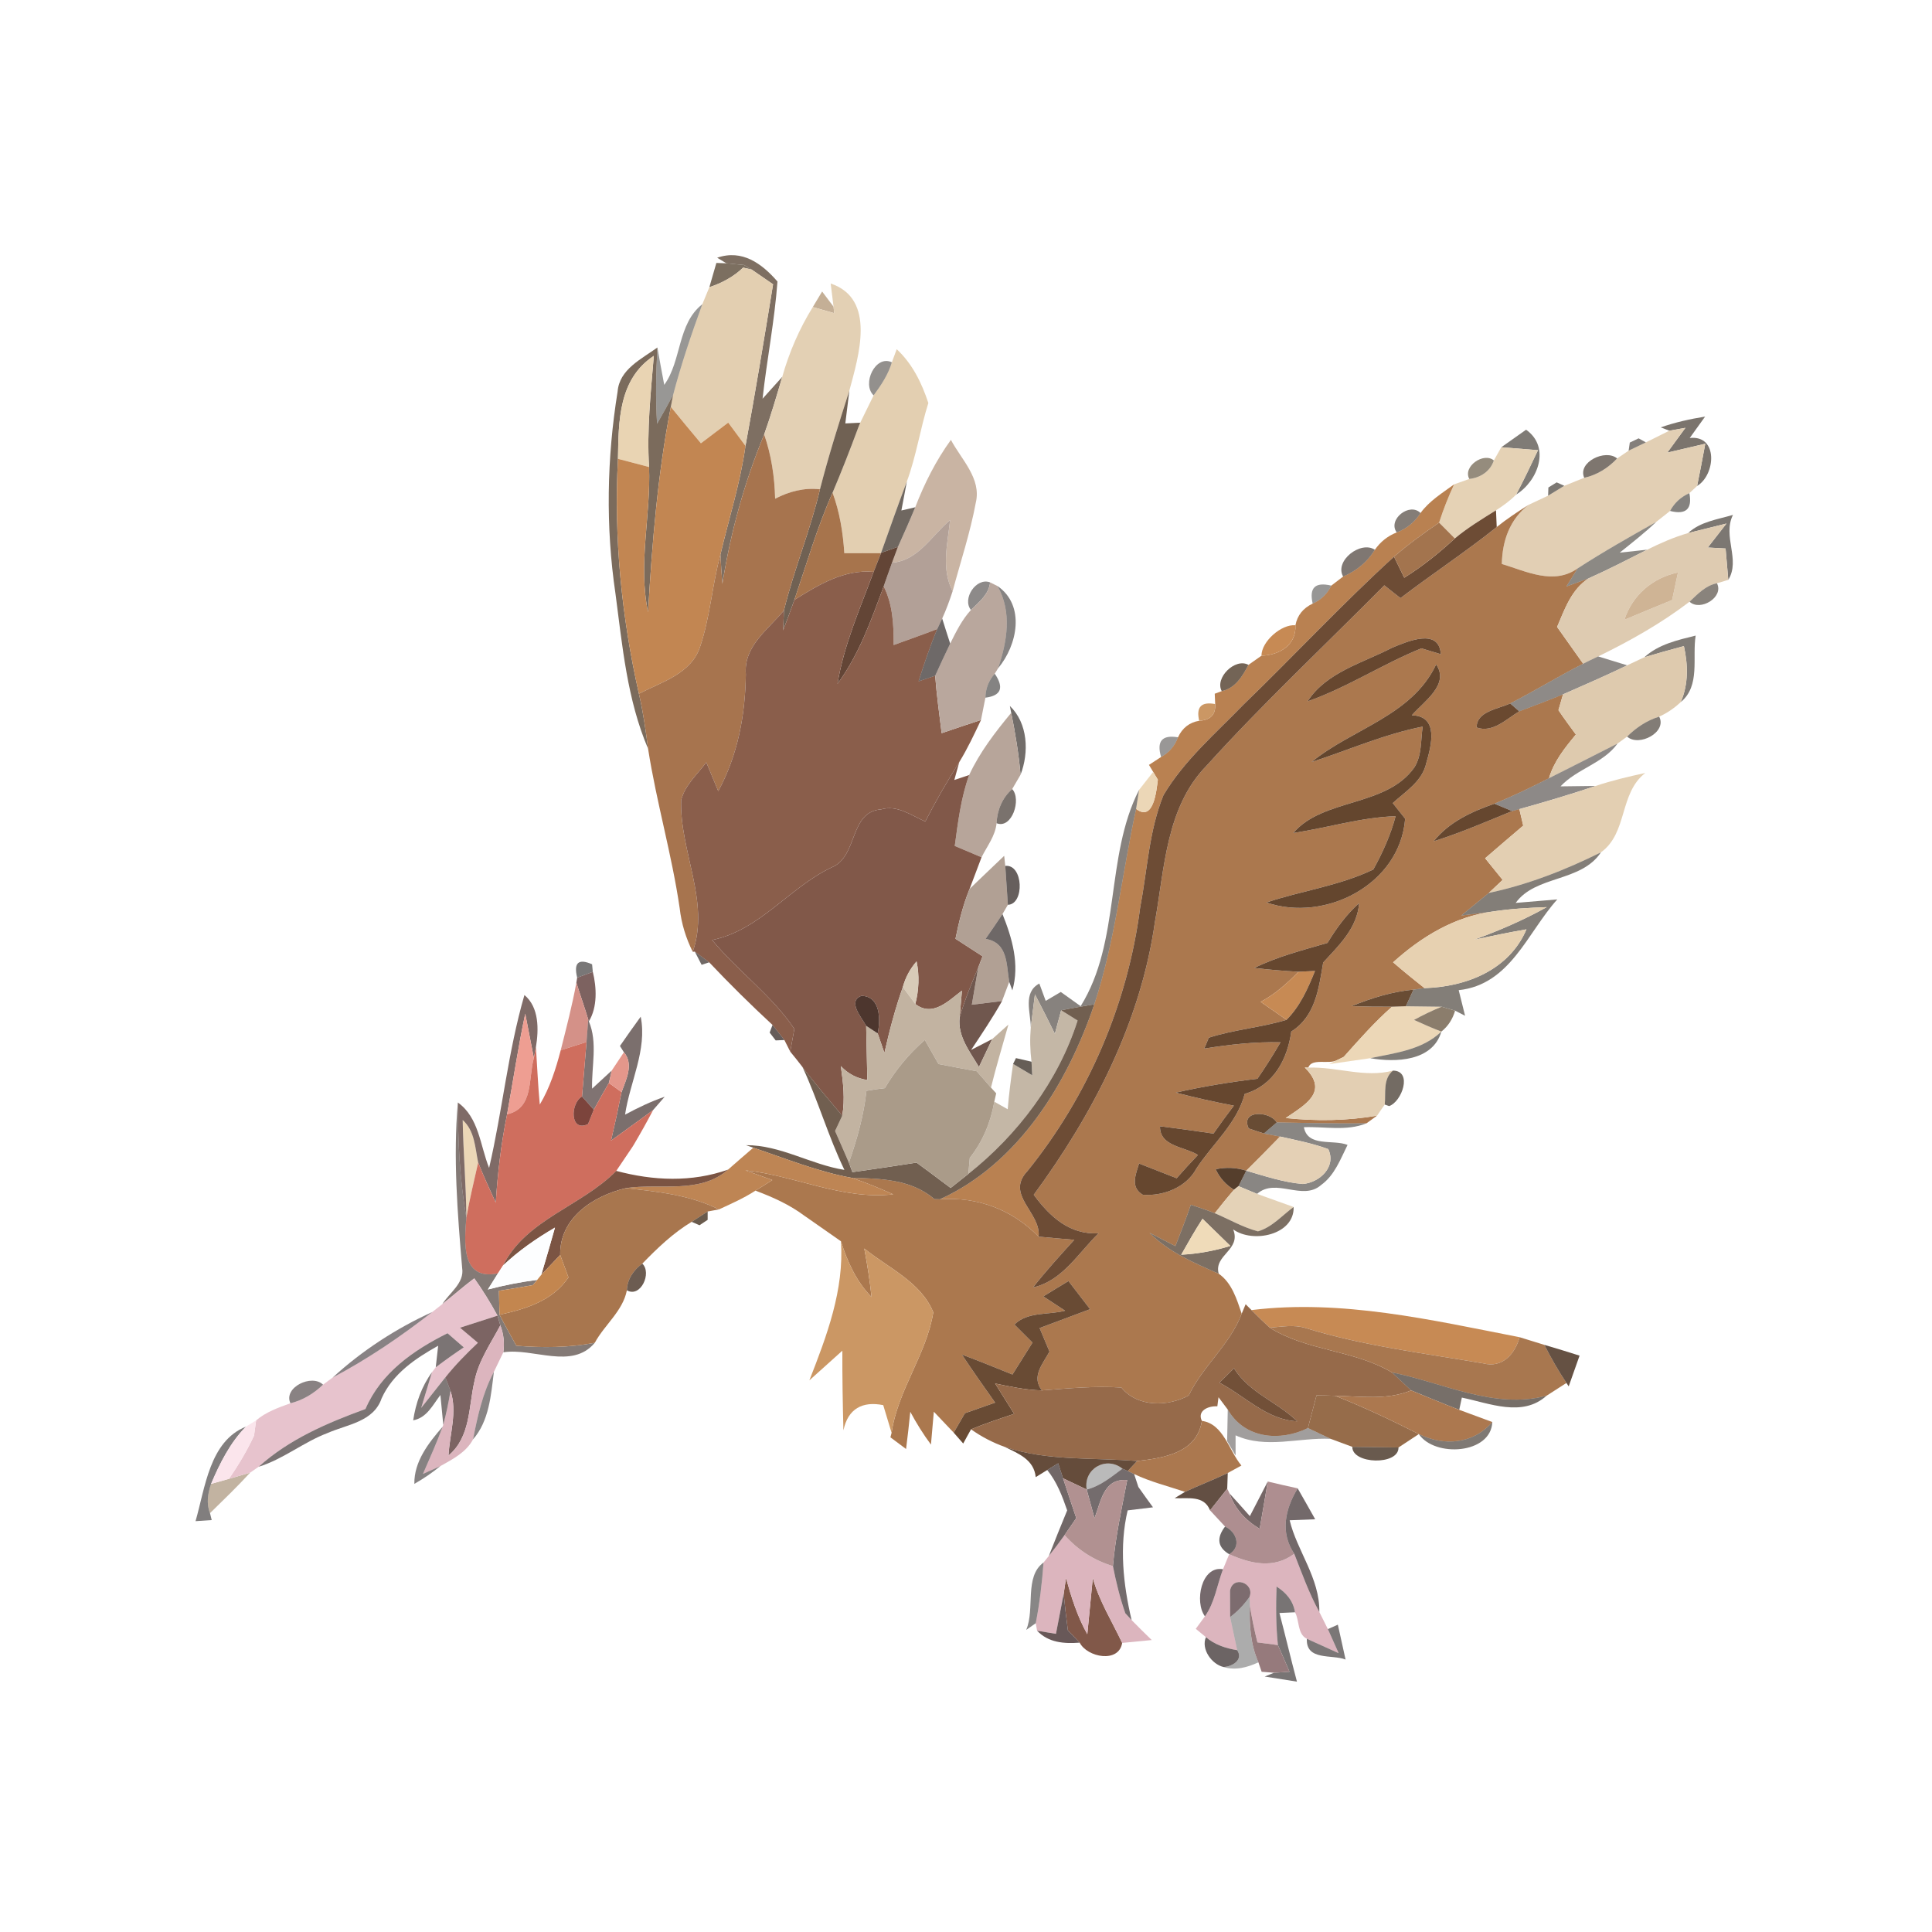 <?xml version="1.0" encoding="UTF-8" ?>
<!DOCTYPE svg PUBLIC "-//W3C//DTD SVG 1.1//EN" "http://www.w3.org/Graphics/SVG/1.1/DTD/svg11.dtd">
<svg width="215pt" height="215pt" viewBox="0 0 215 215" version="1.1" xmlns="http://www.w3.org/2000/svg">
<g id="#564231c2">
<path fill="#564231" opacity="0.76" d=" M 79.81 28.68 C 82.59 27.72 84.79 29.33 86.52 31.33 C 86.20 35.71 85.34 40.02 84.86 44.37 C 85.41 43.77 86.50 42.55 87.05 41.94 C 86.42 44.09 85.79 46.24 85.04 48.35 C 82.83 53.68 81.30 59.27 80.39 64.97 C 80.30 63.89 80.23 62.80 80.17 61.72 C 81.12 57.69 82.39 53.73 82.96 49.62 C 84.06 43.64 85.05 37.64 86.03 31.64 C 85.43 31.23 84.24 30.41 83.65 30.00 C 83.44 29.87 83.01 29.62 82.80 29.49 C 82.31 29.44 81.32 29.35 80.83 29.30 L 79.81 28.68 Z" />
</g>
<g id="#6f6150e8">
<path fill="#6f6150" opacity="0.91" d=" M 80.83 29.30 C 81.32 29.35 82.31 29.44 82.80 29.49 C 83.01 29.62 83.44 29.87 83.65 30.00 C 83.41 29.94 82.94 29.84 82.70 29.78 C 81.63 30.81 80.33 31.50 78.94 31.96 C 79.13 31.29 79.52 29.94 79.72 29.26 L 80.83 29.30 Z" />
</g>
<g id="#e3cfb1ff">
<path fill="#e3cfb1" opacity="1.00" d=" M 82.70 29.78 C 82.94 29.84 83.41 29.94 83.65 30.00 C 84.24 30.41 85.43 31.23 86.03 31.64 C 85.05 37.64 84.06 43.64 82.96 49.62 C 82.32 48.76 81.68 47.89 81.04 47.03 C 80.03 47.80 79.01 48.57 78.00 49.33 C 76.87 47.99 75.76 46.64 74.65 45.28 C 74.71 44.95 74.84 44.27 74.91 43.94 C 75.81 40.52 76.95 37.17 78.16 33.85 C 78.36 33.38 78.74 32.43 78.94 31.96 C 80.33 31.50 81.63 30.81 82.70 29.78 Z" />
<path fill="#e3cfb1" opacity="1.00" d=" M 99.25 40.32 L 99.79 38.86 C 101.53 40.48 102.58 42.62 103.31 44.85 C 102.40 47.73 101.97 50.74 100.92 53.58 C 99.93 56.21 98.99 58.87 98.05 61.52 L 98.04 61.56 C 96.68 61.55 95.32 61.56 93.96 61.56 C 93.81 59.27 93.45 56.99 92.65 54.83 C 93.65 52.47 94.58 50.09 95.47 47.69 C 95.50 47.61 95.56 47.46 95.59 47.38 L 95.73 47.04 C 96.10 46.28 96.84 44.76 97.22 44.00 C 98.05 42.87 98.85 41.68 99.25 40.32 Z" />
</g>
<g id="#c4af96fc">
<path fill="#c4af96" opacity="1.00" d=" M 91.49 32.44 C 91.81 32.86 92.44 33.71 92.76 34.13 L 92.83 34.85 C 92.23 34.68 91.04 34.34 90.45 34.17 C 90.71 33.74 91.23 32.87 91.49 32.44 Z" />
</g>
<g id="#e3d0b4ff">
<path fill="#e3d0b4" opacity="1.00" d=" M 92.76 34.13 C 92.68 33.48 92.52 32.20 92.44 31.55 C 97.55 33.27 95.54 39.65 94.52 43.47 C 93.35 47.10 92.20 50.75 91.25 54.45 C 89.49 54.25 87.80 54.69 86.26 55.50 C 86.20 53.07 85.84 50.65 85.04 48.35 C 85.79 46.24 86.42 44.09 87.05 41.94 C 87.82 39.21 88.95 36.59 90.45 34.17 C 91.04 34.34 92.23 34.68 92.83 34.85 L 92.76 34.13 Z" />
</g>
<g id="#1c191573">
<path fill="#1c1915" opacity="0.45" d=" M 73.92 42.83 C 75.88 40.11 75.36 36.05 78.16 33.85 C 76.95 37.17 75.81 40.52 74.91 43.94 C 74.33 45.02 73.73 46.10 73.12 47.16 C 72.94 44.33 73.00 41.50 73.16 38.67 C 73.40 40.06 73.65 41.44 73.92 42.83 Z" />
</g>
<g id="#55402cc4">
<path fill="#55402c" opacity="0.77" d=" M 68.73 43.57 C 68.93 41.09 71.40 39.95 73.16 38.67 C 73.00 41.50 72.94 44.33 73.12 47.16 C 73.73 46.10 74.33 45.02 74.91 43.94 C 74.84 44.27 74.71 44.95 74.65 45.28 C 73.18 52.82 72.57 60.46 72.12 68.12 C 70.98 62.76 72.44 57.36 72.23 51.97 C 71.97 47.84 72.42 43.71 72.76 39.60 C 68.82 42.20 68.84 46.88 68.77 51.06 C 68.30 59.82 69.17 68.64 71.10 77.20 C 71.57 79.21 71.86 81.26 72.12 83.32 C 69.79 77.87 69.26 71.87 68.49 66.05 C 67.39 58.61 67.53 50.99 68.73 43.57 Z" />
</g>
<g id="#2c262083">
<path fill="#2c2620" opacity="0.51" d=" M 97.22 44.00 C 95.88 42.74 97.41 39.44 99.25 40.32 C 98.85 41.68 98.05 42.87 97.22 44.00 Z" />
</g>
<g id="#e9d4b3ff">
<path fill="#e9d4b3" opacity="1.00" d=" M 68.77 51.06 C 68.84 46.88 68.82 42.20 72.76 39.60 C 72.42 43.71 71.97 47.84 72.23 51.97 C 71.07 51.67 69.92 51.36 68.77 51.06 Z" />
</g>
<g id="#513e2dd1">
<path fill="#513e2d" opacity="0.82" d=" M 91.25 54.45 C 92.20 50.75 93.35 47.10 94.52 43.47 C 94.41 44.38 94.18 46.21 94.07 47.12 L 95.73 47.04 L 95.59 47.38 C 95.56 47.46 95.50 47.61 95.47 47.69 C 94.58 50.09 93.65 52.47 92.65 54.83 C 90.93 58.69 89.76 62.76 88.40 66.76 C 88.00 67.89 87.58 69.02 87.15 70.15 C 87.17 69.59 87.22 68.48 87.24 67.93 C 88.36 63.37 90.18 59.02 91.25 54.45 Z" />
</g>
<g id="#c28652ff">
<path fill="#c28652" opacity="1.00" d=" M 74.65 45.28 C 75.76 46.64 76.87 47.99 78.00 49.33 C 79.01 48.57 80.03 47.80 81.04 47.03 C 81.68 47.89 82.32 48.76 82.96 49.62 C 82.39 53.73 81.12 57.69 80.17 61.72 C 79.26 65.09 79.03 68.63 77.92 71.94 C 76.95 74.97 73.63 75.89 71.10 77.20 C 69.17 68.64 68.30 59.82 68.77 51.06 C 69.92 51.36 71.07 51.67 72.23 51.97 C 72.44 57.36 70.98 62.76 72.12 68.12 C 72.57 60.46 73.18 52.82 74.65 45.28 Z" />
</g>
<g id="#443a2fb2">
<path fill="#443a2f" opacity="0.70" d=" M 184.81 47.56 C 186.41 47.00 188.07 46.63 189.75 46.36 C 189.18 47.16 188.61 47.95 188.04 48.74 C 191.25 48.39 190.91 52.86 188.86 54.08 C 189.18 52.52 189.48 50.95 189.77 49.38 C 188.71 49.62 186.60 50.12 185.54 50.37 C 186.05 49.68 187.06 48.30 187.56 47.61 C 187.11 47.69 186.22 47.85 185.77 47.93 L 184.81 47.56 Z" />
</g>
<g id="#38312aa3">
<path fill="#38312a" opacity="0.64" d=" M 167.07 49.77 C 167.99 49.12 168.91 48.48 169.83 47.82 C 172.59 49.78 171.14 53.54 168.72 55.04 C 169.58 53.42 170.36 51.76 171.15 50.10 C 169.79 49.99 168.43 49.88 167.07 49.77 Z" />
</g>
<g id="#e2cfb4ff">
<path fill="#e2cfb4" opacity="1.00" d=" M 185.77 47.93 C 186.22 47.85 187.11 47.69 187.56 47.61 C 187.06 48.30 186.05 49.68 185.54 50.37 C 186.60 50.12 188.71 49.62 189.77 49.38 C 189.48 50.95 189.18 52.52 188.86 54.08 C 188.65 54.28 188.22 54.68 188.00 54.88 C 187.06 55.30 186.34 55.95 185.85 56.86 C 185.46 57.16 184.69 57.77 184.31 58.08 C 181.36 59.74 178.41 61.41 175.57 63.25 C 172.90 65.14 169.87 63.59 167.13 62.76 C 167.18 60.19 168.01 57.79 170.11 56.18 C 170.65 55.92 171.74 55.42 172.28 55.16 C 172.73 54.89 173.63 54.34 174.08 54.06 C 174.63 53.84 175.75 53.39 176.30 53.17 C 177.72 52.86 178.96 52.08 179.96 51.02 C 180.28 50.81 180.92 50.37 181.24 50.15 C 181.72 49.92 182.68 49.46 183.16 49.23 C 183.81 48.91 185.12 48.25 185.77 47.93 Z" />
</g>
<g id="#a7744eff">
<path fill="#a7744e" opacity="1.00" d=" M 80.39 64.97 C 81.30 59.27 82.83 53.68 85.04 48.35 C 85.84 50.65 86.20 53.07 86.26 55.50 C 87.80 54.69 89.49 54.25 91.25 54.45 C 90.18 59.02 88.36 63.37 87.24 67.93 C 85.48 70.06 82.74 71.91 83.00 75.03 C 82.94 79.56 82.11 84.04 79.93 88.04 C 79.48 86.97 79.04 85.90 78.60 84.84 C 77.60 86.18 76.22 87.37 75.80 89.05 C 75.62 94.71 79.04 100.34 77.09 105.92 C 76.33 104.40 75.83 102.77 75.64 101.08 C 74.77 95.10 73.05 89.28 72.12 83.32 C 71.86 81.26 71.57 79.21 71.10 77.20 C 73.63 75.89 76.95 74.97 77.92 71.94 C 79.03 68.63 79.26 65.09 80.17 61.72 C 80.23 62.80 80.30 63.89 80.39 64.97 Z" />
</g>
<g id="#241c148e">
<path fill="#241c14" opacity="0.56" d=" M 181.37 49.25 L 182.35 48.78 L 183.16 49.23 C 182.68 49.46 181.72 49.92 181.24 50.15 L 181.37 49.25 Z" />
</g>
<g id="#c9b4a3ff">
<path fill="#c9b4a3" opacity="1.00" d=" M 101.85 56.45 C 102.87 53.80 104.15 51.26 105.82 48.95 C 106.97 51.12 109.24 53.25 108.59 55.94 C 107.97 59.29 106.89 62.52 106.01 65.80 C 104.72 63.30 105.45 60.52 105.73 57.88 C 103.69 59.58 102.17 62.41 99.27 62.62 L 99.93 60.85 C 100.59 59.39 101.24 57.93 101.85 56.45 Z" />
</g>
<g id="#e5d2b5ff">
<path fill="#e5d2b5" opacity="1.00" d=" M 167.07 49.77 C 168.43 49.88 169.79 49.99 171.15 50.10 C 170.36 51.76 169.58 53.42 168.72 55.04 C 168.05 55.72 167.28 56.28 166.48 56.79 C 164.91 57.77 163.32 58.73 161.90 59.92 C 161.47 59.48 160.59 58.60 160.15 58.16 C 160.61 56.71 161.18 55.28 161.82 53.90 C 162.24 53.75 163.08 53.45 163.51 53.30 C 164.73 53.17 165.85 52.46 166.24 51.24 C 166.45 50.88 166.87 50.14 167.07 49.77 Z" />
</g>
<g id="#807563d4">
<path fill="#807563" opacity="0.83" d=" M 163.51 53.30 C 162.75 51.92 165.11 50.28 166.24 51.24 C 165.85 52.46 164.73 53.17 163.51 53.30 Z" />
</g>
<g id="#483d32b3">
<path fill="#483d32" opacity="0.70" d=" M 176.30 53.17 C 175.52 51.43 178.67 49.92 179.96 51.02 C 178.96 52.08 177.72 52.86 176.30 53.17 Z" />
</g>
<g id="#4f463dd1">
<path fill="#4f463d" opacity="0.82" d=" M 98.05 61.52 C 98.99 58.87 99.93 56.21 100.92 53.58 C 100.77 54.38 100.46 56.00 100.31 56.81 L 101.85 56.45 C 101.24 57.93 100.59 59.39 99.93 60.85 C 99.46 61.01 98.52 61.35 98.05 61.52 Z" />
</g>
<g id="#b98151ff">
<path fill="#b98151" opacity="1.00" d=" M 158.08 57.09 C 159.06 55.74 160.50 54.87 161.82 53.90 C 161.18 55.28 160.61 56.71 160.15 58.16 C 158.42 59.34 156.72 60.57 155.13 61.95 C 149.34 67.23 144.01 72.97 138.38 78.41 C 135.27 81.63 131.77 84.62 129.47 88.50 C 127.86 92.47 127.68 96.83 126.88 101.01 C 125.50 111.69 121.10 121.96 114.33 130.33 C 111.82 132.97 115.88 134.95 115.58 137.62 C 112.65 134.61 108.79 133.16 104.60 133.46 C 113.36 129.48 118.79 120.56 121.78 111.76 C 124.11 104.70 124.85 97.26 126.43 90.02 C 128.38 91.50 128.69 88.00 128.85 86.77 C 128.72 86.55 128.46 86.12 128.33 85.90 L 127.86 85.12 C 128.20 84.90 128.87 84.46 129.21 84.24 C 130.11 83.75 130.73 83.02 131.09 82.05 C 131.58 81.00 132.37 80.39 133.45 80.21 C 134.71 80.14 135.30 79.53 135.23 78.35 L 135.18 77.20 L 135.96 76.91 C 137.46 76.60 138.28 75.25 138.93 73.99 C 139.29 73.74 140.01 73.23 140.38 72.97 C 142.36 72.90 144.27 71.81 144.16 69.58 C 144.37 68.48 145.01 67.68 146.08 67.17 C 147.01 66.76 147.70 66.09 148.15 65.17 C 148.48 64.92 149.14 64.41 149.47 64.16 C 150.94 63.54 152.17 62.54 153.00 61.18 C 153.62 60.29 154.42 59.65 155.43 59.25 C 156.53 58.84 157.46 58.09 158.08 57.09 Z" />
</g>
<g id="#332c25a2">
<path fill="#332c25" opacity="0.64" d=" M 172.31 54.25 L 173.23 53.68 L 174.08 54.06 C 173.63 54.34 172.73 54.89 172.28 55.16 L 172.31 54.25 Z" />
</g>
<g id="#a7744cff">
<path fill="#a7744c" opacity="1.00" d=" M 88.40 66.76 C 89.76 62.76 90.93 58.69 92.65 54.83 C 93.45 56.99 93.81 59.27 93.96 61.56 C 95.32 61.56 96.68 61.55 98.04 61.56 C 97.83 62.08 97.42 63.12 97.22 63.64 C 93.93 63.34 91.07 65.09 88.40 66.76 Z" />
</g>
<g id="#2c282393">
<path fill="#2c2823" opacity="0.58" d=" M 185.85 56.86 C 186.34 55.95 187.06 55.30 188.00 54.88 C 188.34 56.65 187.62 57.31 185.85 56.86 Z" />
</g>
<g id="#ab784eff">
<path fill="#ab784e" opacity="1.00" d=" M 166.56 58.65 C 167.68 57.75 168.89 56.95 170.11 56.18 C 168.01 57.79 167.18 60.19 167.13 62.76 C 169.87 63.59 172.90 65.14 175.57 63.25 L 174.31 65.27 L 176.81 64.35 C 174.88 65.57 174.13 67.78 173.28 69.77 C 174.24 71.13 175.21 72.49 176.18 73.86 C 173.43 75.25 170.81 76.88 168.06 78.28 C 166.78 78.89 164.28 79.16 164.33 80.96 C 166.11 81.60 167.66 80.00 169.07 79.16 C 170.70 78.54 172.33 77.94 173.94 77.27 C 173.81 77.71 173.56 78.59 173.43 79.03 C 174.05 79.95 174.71 80.84 175.37 81.74 C 174.15 83.21 172.92 84.73 172.38 86.60 C 170.39 87.62 168.37 88.59 166.30 89.44 C 163.77 90.32 161.26 91.47 159.54 93.62 C 162.52 92.69 165.39 91.44 168.28 90.26 L 169.08 90.04 C 169.19 90.50 169.41 91.42 169.51 91.88 C 168.10 93.08 166.68 94.29 165.27 95.51 C 165.92 96.31 166.56 97.11 167.22 97.92 C 166.83 98.28 166.07 99.01 165.68 99.37 C 164.92 100.00 163.38 101.26 162.62 101.88 C 163.50 101.77 165.27 101.55 166.16 101.43 C 161.89 101.99 158.17 104.25 155.03 107.09 C 156.17 108.07 157.34 109.03 158.53 109.96 L 157.30 110.13 C 154.91 110.35 152.61 111.07 150.40 111.97 C 151.90 112.02 153.41 112.04 154.91 112.03 C 152.97 113.74 151.26 115.68 149.54 117.61 L 148.76 117.99 C 147.86 118.48 145.97 117.71 145.59 118.81 L 145.20 118.80 C 147.97 121.54 145.17 122.97 143.08 124.42 C 146.47 124.77 149.89 124.74 153.25 124.15 C 152.96 124.36 152.37 124.78 152.08 125.00 C 148.75 125.06 145.41 124.96 142.08 124.91 C 141.30 123.60 137.99 123.51 138.96 125.58 C 139.38 125.72 140.23 126.00 140.65 126.14 C 141.10 126.22 142.00 126.40 142.45 126.48 C 141.21 127.76 139.96 129.02 138.69 130.28 C 137.57 129.92 136.43 129.87 135.29 130.12 C 135.73 131.08 136.41 131.84 137.32 132.40 C 136.59 133.25 135.88 134.12 135.19 135.01 C 134.31 134.66 133.41 134.37 132.52 134.07 C 131.99 135.62 131.40 137.15 130.80 138.67 C 130.08 138.30 128.64 137.56 127.92 137.19 C 130.07 139.35 132.88 140.54 135.62 141.74 C 137.09 142.76 137.63 144.58 138.18 146.19 C 136.89 149.63 133.87 151.99 132.29 155.29 C 129.96 156.56 126.59 156.62 124.79 154.41 C 121.84 154.22 118.89 154.50 115.95 154.73 C 114.73 153.20 116.06 151.77 116.79 150.41 C 116.42 149.53 116.06 148.66 115.69 147.79 C 117.56 147.09 119.43 146.39 121.31 145.69 C 120.51 144.65 119.70 143.60 118.90 142.56 C 117.96 143.12 117.03 143.70 116.10 144.27 C 116.71 144.67 117.93 145.46 118.53 145.86 C 116.69 146.35 114.34 145.94 112.89 147.40 C 113.39 147.90 114.39 148.90 114.90 149.41 C 114.15 150.59 113.41 151.78 112.67 152.96 C 110.80 152.20 108.93 151.45 107.04 150.74 C 108.24 152.54 109.48 154.32 110.74 156.09 C 109.62 156.48 108.50 156.88 107.38 157.27 C 107.07 157.81 106.45 158.89 106.13 159.43 C 105.58 158.84 104.48 157.68 103.92 157.10 C 103.84 158.01 103.68 159.84 103.60 160.76 C 102.74 159.60 101.98 158.38 101.30 157.11 C 101.16 158.49 101.01 159.87 100.83 161.25 C 100.39 160.92 99.53 160.28 99.09 159.95 L 99.22 159.45 C 99.91 154.68 103.11 150.73 103.86 146.04 C 102.49 142.67 98.86 141.11 96.18 138.94 C 96.52 140.73 96.80 142.53 96.99 144.34 C 95.29 142.62 94.30 140.40 93.58 138.13 C 92.30 137.23 91.01 136.33 89.73 135.44 C 89.68 135.41 89.59 135.35 89.54 135.31 C 87.89 134.07 86.00 133.22 84.07 132.50 C 84.70 132.11 85.33 131.72 85.95 131.32 C 85.20 131.05 83.70 130.51 82.95 130.24 C 88.50 130.82 93.70 133.55 99.40 132.91 C 97.87 132.23 96.34 131.58 94.75 131.07 C 97.97 131.15 101.40 131.22 103.98 133.44 C 104.13 133.45 104.45 133.45 104.60 133.46 C 108.79 133.16 112.65 134.61 115.58 137.62 C 116.91 137.75 118.23 137.86 119.55 137.97 C 117.98 139.70 116.40 141.43 114.96 143.27 C 118.24 142.54 120.00 139.43 122.26 137.24 C 119.03 137.44 116.81 135.37 115.04 132.96 C 121.63 123.98 126.94 113.76 128.52 102.62 C 129.60 96.64 129.76 89.82 134.27 85.21 C 140.57 78.24 147.45 71.81 154.05 65.14 C 154.65 65.61 155.24 66.09 155.85 66.56 C 159.37 63.87 163.09 61.43 166.56 58.65 M 154.92 72.08 C 151.66 73.78 147.60 74.80 145.51 78.05 C 149.92 76.51 153.85 73.90 158.18 72.15 C 158.72 72.31 159.80 72.63 160.34 72.80 C 160.14 69.83 156.63 71.38 154.92 72.08 M 159.82 73.94 C 157.11 79.69 150.48 81.08 145.96 84.80 C 150.07 83.47 154.05 81.70 158.32 80.86 C 158.09 82.39 158.25 84.05 157.39 85.41 C 154.24 89.84 147.26 88.79 143.92 92.70 C 147.73 92.12 151.44 90.96 155.31 90.83 C 154.76 92.91 153.87 94.88 152.83 96.76 C 149.06 98.57 144.88 99.12 140.93 100.43 C 147.50 102.69 155.81 98.40 156.37 91.11 C 156.02 90.67 155.33 89.81 154.99 89.37 C 156.41 88.07 158.28 86.95 158.72 84.92 C 159.28 82.98 160.17 79.68 157.11 79.60 C 158.43 78.07 161.35 76.19 159.82 73.94 M 147.73 104.93 C 144.97 105.74 142.17 106.44 139.58 107.72 C 141.21 107.91 142.85 108.05 144.50 108.14 C 143.24 109.43 141.90 110.64 140.29 111.49 C 141.25 112.15 142.20 112.82 143.17 113.49 C 140.33 114.35 137.34 114.57 134.52 115.48 C 134.40 115.79 134.14 116.39 134.01 116.69 C 136.82 116.24 139.65 115.92 142.50 115.99 C 141.70 117.37 140.84 118.73 139.93 120.05 C 136.88 120.41 133.85 120.91 130.85 121.59 C 132.99 122.15 135.14 122.63 137.31 123.04 C 136.53 124.06 135.78 125.09 135.04 126.15 C 133.06 125.86 131.08 125.58 129.09 125.34 C 129.04 127.60 131.85 127.60 133.31 128.53 C 132.50 129.38 131.71 130.24 130.94 131.12 C 129.54 130.57 128.15 130.02 126.76 129.48 C 126.39 130.69 125.75 132.13 127.18 132.96 C 129.46 133.13 132.02 132.14 133.14 130.04 C 134.95 127.27 137.64 125.04 138.52 121.73 C 141.73 120.79 143.26 117.92 143.70 114.79 C 146.40 113.09 146.76 109.98 147.25 107.11 C 149.02 105.18 151.03 103.30 151.25 100.50 C 149.83 101.77 148.71 103.31 147.73 104.93 Z" />
</g>
<g id="#281b1092">
<path fill="#281b10" opacity="0.57" d=" M 155.43 59.25 C 154.39 57.82 156.86 55.86 158.08 57.09 C 157.46 58.09 156.53 58.84 155.43 59.25 Z" />
</g>
<g id="#6d4c35fe">
<path fill="#6d4c35" opacity="1.00" d=" M 161.90 59.92 C 163.32 58.73 164.91 57.77 166.48 56.79 C 166.50 57.26 166.54 58.19 166.56 58.65 C 163.09 61.43 159.37 63.87 155.85 66.56 C 155.24 66.09 154.65 65.61 154.05 65.14 C 147.45 71.81 140.57 78.24 134.27 85.21 C 129.76 89.82 129.60 96.64 128.52 102.62 C 126.94 113.76 121.63 123.98 115.04 132.96 C 116.81 135.37 119.03 137.44 122.26 137.24 C 120.00 139.43 118.24 142.54 114.96 143.27 C 116.40 141.43 117.98 139.70 119.55 137.97 C 118.23 137.86 116.91 137.75 115.58 137.62 C 115.88 134.95 111.82 132.97 114.33 130.33 C 121.10 121.96 125.50 111.69 126.88 101.01 C 127.68 96.83 127.86 92.47 129.47 88.50 C 131.77 84.62 135.27 81.63 138.38 78.41 C 144.01 72.97 149.34 67.23 155.13 61.95 C 155.42 62.54 155.99 63.71 156.27 64.29 C 158.29 63.03 160.15 61.54 161.90 59.92 Z" />
</g>
<g id="#302821a1">
<path fill="#302821" opacity="0.63" d=" M 187.86 59.32 C 189.22 58.05 191.13 57.81 192.85 57.30 C 191.66 59.70 193.72 62.27 192.33 64.53 C 192.25 63.66 192.10 61.91 192.03 61.04 C 191.53 61.01 190.55 60.95 190.05 60.93 C 190.57 60.26 191.61 58.93 192.13 58.26 C 191.06 58.52 188.92 59.06 187.86 59.32 Z" />
</g>
<g id="#b2a097ff">
<path fill="#b2a097" opacity="1.00" d=" M 99.27 62.62 C 102.17 62.41 103.69 59.58 105.73 57.88 C 105.45 60.52 104.72 63.30 106.01 65.80 C 105.67 66.83 105.30 67.85 104.85 68.83 C 104.71 69.12 104.44 69.71 104.30 70.00 C 102.70 70.62 101.07 71.19 99.45 71.78 C 99.46 69.54 99.36 67.28 98.34 65.25 C 98.65 64.37 98.95 63.49 99.27 62.62 Z" />
</g>
<g id="#39342c95">
<path fill="#39342c" opacity="0.58" d=" M 175.57 63.25 C 178.41 61.41 181.36 59.74 184.31 58.08 C 183.03 59.30 181.63 60.39 180.25 61.50 C 181.02 61.41 182.54 61.25 183.31 61.17 C 181.15 62.26 179.01 63.37 176.81 64.35 L 174.31 65.27 L 175.57 63.25 Z" />
</g>
<g id="#a3744eff">
<path fill="#a3744e" opacity="1.00" d=" M 155.13 61.95 C 156.72 60.57 158.42 59.34 160.15 58.16 C 160.59 58.60 161.47 59.48 161.90 59.92 C 160.15 61.54 158.29 63.03 156.27 64.29 C 155.99 63.71 155.42 62.54 155.13 61.95 Z" />
</g>
<g id="#decbb1ff">
<path fill="#decbb1" opacity="1.00" d=" M 187.86 59.32 C 188.92 59.06 191.06 58.52 192.13 58.26 C 191.61 58.93 190.57 60.26 190.05 60.93 C 190.55 60.95 191.53 61.01 192.03 61.04 C 192.10 61.91 192.25 63.66 192.33 64.53 C 192.01 64.62 191.38 64.81 191.07 64.91 C 189.81 65.15 188.91 66.12 188.02 66.96 C 184.88 69.36 181.40 71.32 177.85 73.05 C 177.29 73.31 176.73 73.58 176.18 73.86 C 175.21 72.49 174.24 71.13 173.28 69.77 C 174.13 67.78 174.88 65.57 176.81 64.35 C 179.01 63.37 181.15 62.26 183.31 61.17 C 184.77 60.44 186.28 59.78 187.86 59.32 M 180.77 68.97 C 182.54 68.24 184.30 67.49 186.08 66.77 C 186.30 65.75 186.52 64.73 186.73 63.71 C 183.93 64.28 181.64 66.24 180.77 68.97 Z" />
</g>
<g id="#634536ff">
<path fill="#634536" opacity="1.00" d=" M 98.05 61.52 C 98.52 61.35 99.46 61.01 99.93 60.85 L 99.27 62.62 C 98.95 63.49 98.65 64.37 98.34 65.25 C 96.95 69.00 95.60 72.84 93.20 76.10 C 93.91 71.76 95.71 67.73 97.22 63.64 C 97.42 63.12 97.83 62.08 98.04 61.56 L 98.05 61.52 Z" />
</g>
<g id="#281b1196">
<path fill="#281b11" opacity="0.59" d=" M 149.47 64.16 C 148.47 62.41 151.43 60.13 153.00 61.18 C 152.17 62.54 150.94 63.54 149.47 64.16 Z" />
</g>
<g id="#8a5e4bff">
<path fill="#8a5e4b" opacity="1.00" d=" M 88.40 66.76 C 91.07 65.09 93.93 63.34 97.22 63.64 C 95.71 67.73 93.91 71.76 93.20 76.10 C 95.60 72.84 96.95 69.00 98.34 65.25 C 99.36 67.28 99.46 69.54 99.45 71.78 C 101.07 71.19 102.70 70.62 104.30 70.00 C 103.50 71.90 102.85 73.86 102.22 75.82 L 104.07 75.20 C 104.23 77.34 104.53 79.46 104.79 81.59 C 106.24 81.09 107.71 80.60 109.17 80.12 C 108.42 81.71 107.67 83.31 106.75 84.81 C 105.40 86.96 104.12 89.16 102.97 91.42 C 101.41 90.75 99.85 89.54 98.06 90.07 C 94.47 90.33 95.51 95.32 92.56 96.52 C 87.81 98.77 84.59 103.51 79.25 104.61 C 82.11 108.08 85.89 110.76 88.40 114.50 C 88.28 115.14 88.06 116.40 87.94 117.03 L 87.29 115.74 C 86.96 115.32 86.30 114.48 85.97 114.06 C 83.55 111.82 81.19 109.49 78.92 107.09 C 78.52 106.79 77.72 106.20 77.32 105.90 L 77.09 105.92 C 79.04 100.34 75.62 94.71 75.80 89.05 C 76.22 87.37 77.60 86.18 78.60 84.84 C 79.04 85.90 79.48 86.97 79.93 88.04 C 82.11 84.04 82.94 79.56 83.00 75.03 C 82.74 71.91 85.48 70.06 87.24 67.93 C 87.22 68.48 87.17 69.59 87.15 70.15 C 87.58 69.02 88.00 67.89 88.40 66.76 Z" />
</g>
<g id="#cfb495ff">
<path fill="#cfb495" opacity="1.00" d=" M 180.77 68.97 C 181.64 66.24 183.93 64.28 186.73 63.71 C 186.52 64.73 186.30 65.75 186.08 66.77 C 184.30 67.49 182.54 68.24 180.77 68.97 Z" />
</g>
<g id="#25201d85">
<path fill="#25201d" opacity="0.52" d=" M 108.05 67.88 C 107.04 66.63 108.64 64.22 110.18 64.81 C 110.05 66.15 108.93 67.01 108.05 67.88 Z" />
</g>
<g id="#b9a79dff">
<path fill="#b9a79d" opacity="1.00" d=" M 110.18 64.81 L 111.01 65.22 C 112.64 68.12 112.08 71.37 111.07 74.37 L 110.70 74.97 C 110.03 75.73 109.68 76.62 109.66 77.64 C 109.54 78.26 109.30 79.50 109.17 80.12 C 107.71 80.60 106.24 81.09 104.79 81.59 C 104.53 79.46 104.23 77.34 104.07 75.20 C 104.62 74.00 105.16 72.81 105.74 71.62 C 106.39 70.31 107.05 68.97 108.05 67.88 C 108.93 67.01 110.05 66.15 110.18 64.81 Z" />
</g>
<g id="#201b198a">
<path fill="#201b19" opacity="0.54" d=" M 111.01 65.22 C 114.14 67.38 113.21 71.82 111.07 74.37 C 112.08 71.37 112.64 68.12 111.01 65.22 Z" />
</g>
<g id="#0906036a">
<path fill="#090603" opacity="0.42" d=" M 146.08 67.17 C 145.67 65.40 146.36 64.74 148.15 65.17 C 147.70 66.09 147.01 66.76 146.08 67.17 Z" />
</g>
<g id="#453c31a0">
<path fill="#453c31" opacity="0.63" d=" M 188.02 66.96 C 188.91 66.12 189.81 65.15 191.07 64.91 C 191.87 66.46 189.21 68.07 188.02 66.96 Z" />
</g>
<g id="#211a17a6">
<path fill="#211a17" opacity="0.65" d=" M 104.30 70.00 C 104.44 69.71 104.71 69.12 104.85 68.83 C 105.07 69.53 105.51 70.93 105.74 71.62 C 105.16 72.81 104.62 74.00 104.07 75.20 L 102.22 75.82 C 102.85 73.86 103.50 71.90 104.30 70.00 Z" />
</g>
<g id="#c78a54ff">
<path fill="#c78a54" opacity="1.00" d=" M 140.38 72.97 C 140.38 71.38 142.60 69.44 144.16 69.58 C 144.27 71.81 142.36 72.90 140.38 72.97 Z" />
<path fill="#c78a54" opacity="1.00" d=" M 144.50 108.14 C 144.96 108.12 145.88 108.07 146.34 108.05 C 145.55 110.01 144.68 111.98 143.17 113.49 C 142.20 112.82 141.25 112.15 140.29 111.49 C 141.90 110.64 143.24 109.43 144.50 108.14 Z" />
<path fill="#c78a54" opacity="1.00" d=" M 139.27 145.79 C 149.30 144.56 159.31 146.90 169.11 148.81 C 168.58 150.67 167.21 152.28 165.05 151.72 C 158.43 150.59 151.73 149.78 145.30 147.79 C 143.99 147.38 142.62 147.65 141.30 147.75 C 140.61 147.12 139.93 146.46 139.27 145.79 Z" />
</g>
<g id="#67472fff">
<path fill="#67472f" opacity="1.00" d=" M 154.92 72.08 C 156.63 71.38 160.14 69.83 160.34 72.80 C 159.80 72.63 158.72 72.31 158.18 72.15 C 153.85 73.90 149.92 76.51 145.51 78.05 C 147.60 74.80 151.66 73.78 154.92 72.08 Z" />
</g>
<g id="#40382ea5">
<path fill="#40382e" opacity="0.65" d=" M 182.99 73.14 C 184.57 71.70 186.68 71.23 188.70 70.73 C 188.30 73.19 189.25 76.32 187.04 78.13 C 187.91 76.13 187.85 73.98 187.39 71.90 C 185.91 72.29 184.45 72.71 182.99 73.14 Z" />
</g>
<g id="#231b1483">
<path fill="#231b14" opacity="0.51" d=" M 176.18 73.86 C 176.73 73.58 177.29 73.31 177.85 73.05 C 178.65 73.29 180.27 73.79 181.08 74.04 C 178.73 75.18 176.33 76.22 173.94 77.27 C 172.33 77.94 170.70 78.54 169.07 79.16 C 168.82 78.94 168.32 78.50 168.06 78.28 C 170.81 76.88 173.43 75.25 176.18 73.86 Z" />
</g>
<g id="#decaaeff">
<path fill="#decaae" opacity="1.00" d=" M 182.99 73.14 C 184.45 72.71 185.91 72.29 187.39 71.90 C 187.85 73.98 187.91 76.13 187.04 78.13 C 186.33 78.80 185.53 79.35 184.64 79.75 C 183.27 80.17 182.08 80.97 181.07 81.97 C 180.81 82.16 180.28 82.55 180.01 82.74 C 177.47 84.03 174.93 85.32 172.38 86.60 C 172.92 84.73 174.15 83.21 175.37 81.74 C 174.71 80.84 174.05 79.95 173.43 79.03 C 173.56 78.59 173.81 77.71 173.94 77.27 C 176.33 76.22 178.73 75.18 181.08 74.04 C 181.56 73.81 182.52 73.37 182.99 73.14 Z" />
</g>
<g id="#432e1bbc">
<path fill="#432e1b" opacity="0.74" d=" M 135.96 76.91 C 135.15 75.44 137.46 73.17 138.93 73.99 C 138.28 75.25 137.46 76.60 135.96 76.91 Z" />
</g>
<g id="#64462eff">
<path fill="#64462e" opacity="1.00" d=" M 159.82 73.94 C 161.35 76.19 158.43 78.07 157.11 79.60 C 160.17 79.68 159.28 82.98 158.72 84.92 C 158.28 86.95 156.41 88.07 154.99 89.37 C 155.33 89.81 156.02 90.67 156.37 91.11 C 155.81 98.40 147.50 102.69 140.93 100.43 C 144.88 99.12 149.06 98.57 152.83 96.76 C 153.87 94.88 154.76 92.91 155.31 90.83 C 151.44 90.96 147.73 92.12 143.92 92.70 C 147.26 88.79 154.24 89.84 157.39 85.41 C 158.25 84.05 158.09 82.39 158.32 80.86 C 154.05 81.70 150.07 83.47 145.96 84.80 C 150.48 81.08 157.11 79.69 159.82 73.94 Z" />
</g>
<g id="#18151388">
<path fill="#181513" opacity="0.53" d=" M 109.66 77.64 C 109.68 76.62 110.03 75.73 110.70 74.97 C 111.76 76.53 111.41 77.42 109.66 77.64 Z" />
</g>
<g id="#cb9764ff">
<path fill="#cb9764" opacity="1.00" d=" M 133.45 80.21 C 133.09 78.67 133.69 78.06 135.23 78.35 C 135.30 79.53 134.71 80.14 133.45 80.21 Z" />
<path fill="#cb9764" opacity="1.00" d=" M 93.58 138.13 C 94.30 140.40 95.29 142.62 96.99 144.34 C 96.80 142.53 96.52 140.73 96.18 138.94 C 98.86 141.11 102.49 142.67 103.86 146.04 C 103.11 150.73 99.91 154.68 99.22 159.45 C 98.99 158.68 98.52 157.14 98.29 156.37 C 95.98 155.90 94.36 156.77 93.86 159.17 C 93.78 156.21 93.73 153.26 93.74 150.31 C 92.52 151.41 91.30 152.51 90.07 153.61 C 92.00 148.68 93.96 143.53 93.58 138.13 Z" />
</g>
<g id="#6a4930fe">
<path fill="#6a4930" opacity="1.00" d=" M 164.33 80.96 C 164.28 79.16 166.78 78.89 168.06 78.28 C 168.32 78.50 168.82 78.94 169.07 79.16 C 167.66 80.00 166.11 81.60 164.33 80.96 Z" />
</g>
<g id="#372f2cb2">
<path fill="#372f2c" opacity="0.70" d=" M 112.38 78.56 C 114.40 80.49 114.53 83.73 113.57 86.22 C 113.37 83.90 112.99 81.61 112.53 79.33 L 112.38 78.56 Z" />
</g>
<g id="#b7a59aff">
<path fill="#b7a59a" opacity="1.00" d=" M 112.53 79.33 C 112.99 81.61 113.37 83.90 113.57 86.22 C 113.34 86.62 112.88 87.41 112.64 87.81 C 111.53 88.78 110.97 90.16 110.90 91.61 C 110.77 93.02 109.84 94.17 109.23 95.40 C 108.49 95.08 106.99 94.45 106.25 94.14 C 106.61 91.48 106.94 88.78 107.85 86.25 C 109.03 83.71 110.75 81.48 112.53 79.33 Z" />
</g>
<g id="#413930a8">
<path fill="#413930" opacity="0.66" d=" M 181.07 81.97 C 182.08 80.97 183.27 80.17 184.64 79.75 C 185.55 81.49 182.37 83.15 181.07 81.97 Z" />
</g>
<g id="#0d09056c">
<path fill="#0d0905" opacity="0.42" d=" M 129.21 84.24 C 128.69 82.48 129.32 81.75 131.09 82.05 C 130.73 83.02 130.11 83.75 129.21 84.24 Z" />
</g>
<g id="#20191482">
<path fill="#201914" opacity="0.51" d=" M 172.38 86.60 C 174.93 85.32 177.47 84.03 180.01 82.74 C 178.41 84.96 175.50 85.54 173.66 87.51 C 174.64 87.49 176.60 87.47 177.58 87.46 C 174.77 88.40 171.93 89.25 169.08 90.04 L 168.28 90.26 C 167.78 90.06 166.80 89.65 166.30 89.44 C 168.37 88.59 170.39 87.62 172.38 86.60 Z" />
</g>
<g id="#815849ff">
<path fill="#815849" opacity="1.00" d=" M 102.97 91.42 C 104.12 89.16 105.40 86.96 106.75 84.81 L 106.20 86.80 L 107.85 86.25 C 106.94 88.78 106.61 91.48 106.25 94.14 C 106.99 94.45 108.49 95.08 109.23 95.40 C 108.78 96.57 108.34 97.74 107.90 98.92 C 107.17 100.70 106.71 102.59 106.33 104.47 C 107.33 105.12 108.34 105.77 109.34 106.42 L 108.86 107.68 C 108.10 109.50 107.33 111.33 106.79 113.24 C 106.86 112.49 106.99 110.99 107.05 110.24 C 105.56 111.36 103.80 113.23 101.86 111.73 C 102.26 110.18 102.33 108.55 102.00 106.99 C 101.27 107.82 100.76 108.78 100.47 109.85 C 99.62 112.24 98.98 114.70 98.42 117.17 C 98.23 116.63 97.86 115.54 97.67 115.00 C 98.00 113.47 97.99 110.87 95.87 110.82 C 94.25 111.42 95.92 113.27 96.39 114.16 C 96.43 116.17 96.48 118.18 96.52 120.19 C 95.36 120.01 94.38 119.50 93.57 118.64 C 93.83 120.47 94.05 122.32 93.73 124.16 C 92.24 122.37 90.70 120.61 89.31 118.75 C 88.86 118.17 88.41 117.59 87.94 117.03 C 88.06 116.40 88.28 115.14 88.40 114.50 C 85.89 110.76 82.11 108.08 79.25 104.61 C 84.59 103.51 87.81 98.77 92.56 96.52 C 95.51 95.32 94.47 90.33 98.06 90.07 C 99.85 89.54 101.41 90.75 102.97 91.42 Z" />
<path fill="#815849" opacity="1.00" d=" M 118.63 175.62 C 119.23 177.76 119.90 179.91 121.00 181.86 C 121.20 179.77 121.41 177.68 121.61 175.60 C 122.32 178.16 123.75 180.44 124.88 182.83 C 124.51 185.12 120.99 184.44 120.15 182.80 C 119.82 182.46 119.17 181.78 118.84 181.44 C 118.66 180.08 118.50 178.72 118.37 177.36 C 118.44 176.93 118.57 176.06 118.63 175.62 Z" />
</g>
<g id="#ecd7b7ff">
<path fill="#ecd7b7" opacity="1.00" d=" M 126.76 87.90 C 127.15 87.40 127.94 86.40 128.33 85.90 C 128.46 86.12 128.72 86.55 128.85 86.77 C 128.69 88.00 128.38 91.50 126.43 90.02 C 126.51 89.49 126.67 88.43 126.76 87.90 Z" />
<path fill="#ecd7b7" opacity="1.00" d=" M 154.91 112.03 C 155.30 112.02 156.07 111.99 156.45 111.98 C 157.45 111.99 159.44 112.02 160.43 112.03 C 159.37 112.46 158.35 112.96 157.35 113.50 C 158.35 113.96 159.37 114.40 160.40 114.80 C 158.25 116.86 155.26 117.17 152.49 117.76 C 151.34 117.93 149.05 118.25 147.90 118.42 L 148.76 117.99 L 149.54 117.61 C 151.26 115.68 152.97 113.74 154.91 112.03 Z" />
<path fill="#ecd7b7" opacity="1.00" d=" M 51.49 124.64 C 52.84 125.85 52.87 127.72 53.21 129.37 C 52.76 131.40 52.26 133.43 51.90 135.48 C 51.87 131.86 51.55 128.25 51.49 124.64 Z" />
</g>
<g id="#e3cfb2ff">
<path fill="#e3cfb2" opacity="1.00" d=" M 177.58 87.46 C 179.38 86.86 181.23 86.42 183.09 86.02 C 180.16 88.30 181.16 92.69 178.16 94.85 C 174.19 96.82 170.03 98.45 165.68 99.37 C 166.07 99.01 166.83 98.28 167.22 97.92 C 166.56 97.11 165.92 96.31 165.27 95.51 C 166.68 94.29 168.10 93.08 169.51 91.88 C 169.41 91.42 169.19 90.50 169.08 90.04 C 171.93 89.25 174.77 88.40 177.58 87.46 Z" />
</g>
<g id="#5c524ccf">
<path fill="#5c524c" opacity="0.81" d=" M 110.90 91.61 C 110.97 90.16 111.53 88.78 112.64 87.81 C 113.70 88.95 112.61 92.29 110.90 91.61 Z" />
</g>
<g id="#251c158d">
<path fill="#251c15" opacity="0.55" d=" M 120.26 111.97 C 124.76 104.73 122.96 95.33 126.76 87.90 C 126.67 88.43 126.51 89.49 126.43 90.02 C 124.85 97.26 124.11 104.70 121.78 111.76 C 120.55 111.98 119.32 112.18 118.09 112.43 C 117.92 113.08 117.57 114.39 117.39 115.04 C 116.67 113.57 115.93 112.11 115.17 110.65 C 115.06 111.57 114.83 113.41 114.71 114.33 C 114.70 112.68 113.80 110.45 115.66 109.45 L 116.37 111.38 C 116.79 111.13 117.63 110.64 118.05 110.39 C 118.60 110.79 119.71 111.58 120.26 111.97 Z" />
</g>
<g id="#66472ffb">
<path fill="#66472f" opacity="1.00" d=" M 159.54 93.62 C 161.26 91.47 163.77 90.32 166.30 89.44 C 166.80 89.65 167.78 90.06 168.28 90.26 C 165.39 91.44 162.52 92.69 159.54 93.62 Z" />
</g>
<g id="#3e362ca2">
<path fill="#3e362c" opacity="0.64" d=" M 165.68 99.37 C 170.03 98.45 174.19 96.82 178.16 94.85 C 175.95 98.19 170.89 97.39 168.67 100.48 C 169.83 100.38 172.15 100.19 173.30 100.09 C 169.95 103.81 168.08 109.57 162.33 110.19 C 162.51 110.91 162.87 112.33 163.04 113.04 L 161.93 112.47 C 161.56 112.36 160.81 112.14 160.43 112.03 C 159.44 112.02 157.45 111.99 156.45 111.98 C 156.66 111.52 157.09 110.59 157.30 110.13 L 158.53 109.96 C 163.16 109.82 167.94 107.96 169.87 103.42 C 167.91 103.76 165.97 104.16 164.03 104.58 C 166.81 103.57 169.54 102.39 172.13 100.95 C 170.13 101.02 168.13 101.13 166.16 101.43 C 165.27 101.55 163.50 101.77 162.62 101.88 C 163.38 101.26 164.92 100.00 165.68 99.37 Z" />
</g>
<g id="#b1a094ff">
<path fill="#b1a094" opacity="1.00" d=" M 111.75 95.24 L 111.87 96.36 C 111.97 97.80 112.07 99.25 112.16 100.69 L 111.56 101.72 C 110.95 102.65 110.32 103.56 109.68 104.48 C 112.19 104.91 111.98 107.33 112.31 109.27 C 112.11 109.80 111.71 110.87 111.51 111.40 C 110.67 111.50 108.99 111.71 108.15 111.81 C 108.32 110.77 108.68 108.71 108.86 107.68 L 109.34 106.42 C 108.34 105.77 107.33 105.12 106.33 104.47 C 106.71 102.59 107.17 100.70 107.90 98.92 C 109.17 97.68 110.48 96.47 111.75 95.24 Z" />
</g>
<g id="#403835cb">
<path fill="#403835" opacity="0.80" d=" M 111.87 96.36 C 113.89 96.14 114.03 100.64 112.16 100.69 C 112.07 99.25 111.97 97.80 111.87 96.36 Z" />
</g>
<g id="#66472fff">
<path fill="#66472f" opacity="1.00" d=" M 147.73 104.93 C 148.71 103.31 149.83 101.77 151.25 100.50 C 151.03 103.30 149.02 105.18 147.25 107.11 C 146.76 109.98 146.40 113.09 143.70 114.79 C 143.26 117.92 141.73 120.79 138.52 121.73 C 137.64 125.04 134.95 127.27 133.14 130.04 C 132.02 132.14 129.46 133.13 127.18 132.96 C 125.75 132.13 126.39 130.69 126.76 129.48 C 128.15 130.02 129.54 130.57 130.94 131.12 C 131.71 130.24 132.50 129.38 133.31 128.53 C 131.85 127.60 129.04 127.60 129.09 125.34 C 131.08 125.58 133.06 125.86 135.04 126.15 C 135.78 125.09 136.53 124.06 137.31 123.04 C 135.14 122.63 132.99 122.15 130.85 121.59 C 133.85 120.91 136.88 120.41 139.93 120.05 C 140.84 118.73 141.70 117.37 142.50 115.99 C 139.65 115.92 136.82 116.24 134.01 116.69 C 134.14 116.39 134.40 115.79 134.52 115.48 C 137.34 114.57 140.33 114.35 143.17 113.49 C 144.68 111.98 145.55 110.01 146.34 108.05 C 145.88 108.07 144.96 108.12 144.50 108.14 C 142.85 108.05 141.21 107.91 139.58 107.72 C 142.17 106.44 144.97 105.74 147.73 104.93 Z" />
</g>
<g id="#e7d1b1ff">
<path fill="#e7d1b1" opacity="1.00" d=" M 166.16 101.43 C 168.13 101.13 170.13 101.02 172.13 100.95 C 169.54 102.39 166.81 103.57 164.03 104.58 C 165.97 104.16 167.91 103.76 169.87 103.42 C 167.94 107.96 163.16 109.82 158.53 109.96 C 157.34 109.03 156.17 108.07 155.03 107.09 C 158.17 104.25 161.89 101.99 166.16 101.43 Z" />
</g>
<g id="#38312fb9">
<path fill="#38312f" opacity="0.73" d=" M 109.68 104.48 C 110.32 103.56 110.95 102.65 111.56 101.72 C 112.64 104.41 113.49 107.32 112.66 110.21 L 112.31 109.27 C 111.98 107.33 112.19 104.91 109.68 104.48 Z" />
</g>
<g id="#251914a6">
<path fill="#251914" opacity="0.65" d=" M 77.32 105.90 C 77.72 106.20 78.52 106.79 78.92 107.09 L 78.08 107.37 C 77.89 107.00 77.51 106.26 77.32 105.90 Z" />
</g>
<g id="#110d0d8e">
<path fill="#110d0d" opacity="0.56" d=" M 64.23 108.80 C 63.82 107.13 64.37 106.64 65.89 107.31 L 65.97 108.15 C 65.53 108.31 64.66 108.64 64.23 108.80 Z" />
</g>
<g id="#d8cbb8ff">
<path fill="#d8cbb8" opacity="1.00" d=" M 100.47 109.85 C 100.76 108.78 101.27 107.82 102.00 106.99 C 102.33 108.55 102.26 110.18 101.86 111.73 C 101.52 111.26 100.82 110.32 100.47 109.85 Z" />
</g>
<g id="#705350e9">
<path fill="#705350" opacity="0.91" d=" M 64.23 108.80 C 64.66 108.64 65.53 108.31 65.97 108.15 C 66.40 109.88 66.50 112.08 65.53 113.66 L 65.46 113.45 C 65.05 112.07 64.56 110.72 64.14 109.35 L 64.23 108.80 Z" />
</g>
<g id="#6c5349f7">
<path fill="#6c5349" opacity="0.97" d=" M 106.79 113.24 C 107.33 111.33 108.10 109.50 108.86 107.68 C 108.68 108.71 108.32 110.77 108.15 111.81 C 108.99 111.71 110.67 111.50 111.51 111.40 C 110.46 113.27 109.26 115.05 108.07 116.84 L 110.42 115.63 C 110.05 116.41 109.31 117.96 108.94 118.74 C 107.94 117.05 106.55 115.32 106.79 113.24 Z" />
</g>
<g id="#d49188fd">
<path fill="#d49188" opacity="1.00" d=" M 64.14 109.35 C 64.56 110.72 65.05 112.07 65.46 113.45 C 65.41 114.08 65.32 115.34 65.27 115.96 C 64.55 116.19 63.12 116.64 62.40 116.87 C 63.03 114.37 63.68 111.88 64.14 109.35 Z" />
</g>
<g id="#c2b3a1ff">
<path fill="#c2b3a1" opacity="1.00" d=" M 98.42 117.17 C 98.98 114.70 99.62 112.24 100.47 109.85 C 100.82 110.32 101.52 111.26 101.86 111.73 C 103.80 113.23 105.56 111.36 107.05 110.24 C 106.99 110.99 106.86 112.49 106.79 113.24 C 106.55 115.32 107.94 117.05 108.94 118.74 C 109.31 117.96 110.05 116.41 110.42 115.63 L 112.22 114.02 C 111.57 116.35 110.86 118.67 110.28 121.03 C 109.89 120.57 109.09 119.67 108.69 119.21 C 107.27 118.95 105.86 118.69 104.44 118.41 C 103.93 117.52 103.42 116.62 102.92 115.73 C 101.15 117.27 99.66 119.07 98.47 121.09 C 97.78 121.17 97.10 121.27 96.42 121.39 C 96.13 124.14 95.37 126.79 94.47 129.39 C 93.97 128.21 93.44 127.04 92.93 125.86 C 93.13 125.43 93.53 124.58 93.73 124.16 C 94.05 122.32 93.83 120.47 93.57 118.64 C 94.38 119.50 95.36 120.01 96.52 120.19 C 96.48 118.18 96.43 116.17 96.39 114.16 C 96.71 114.37 97.35 114.79 97.67 115.00 C 97.86 115.54 98.23 116.63 98.42 117.17 Z" />
<path fill="#c2b3a1" opacity="1.00" d=" M 25.48 164.57 C 26.07 164.40 27.25 164.05 27.84 163.88 C 26.41 165.44 24.88 166.91 23.37 168.39 C 22.94 167.31 23.13 166.19 23.49 165.13 C 23.98 164.99 24.98 164.71 25.48 164.57 Z" />
</g>
<g id="#694c34fd">
<path fill="#694c34" opacity="1.00" d=" M 150.40 111.97 C 152.61 111.07 154.91 110.35 157.30 110.13 C 157.09 110.59 156.66 111.52 156.45 111.98 C 156.07 111.99 155.30 112.02 154.91 112.03 C 153.41 112.04 151.90 112.02 150.40 111.97 Z" />
</g>
<g id="#50342fbb">
<path fill="#50342f" opacity="0.73" d=" M 58.36 110.73 C 60.01 112.10 59.96 114.59 59.64 116.52 L 59.41 117.74 C 59.09 116.09 58.77 114.45 58.45 112.81 C 57.66 116.52 57.11 120.27 56.43 124.00 C 55.77 127.25 55.38 130.54 55.17 133.84 C 54.49 132.36 53.81 130.88 53.21 129.37 C 52.87 127.72 52.84 125.85 51.49 124.64 C 51.55 128.25 51.87 131.86 51.90 135.48 C 51.14 131.26 50.97 126.97 50.95 122.69 C 53.31 124.37 53.43 127.49 54.43 129.97 C 55.91 123.60 56.53 117.04 58.36 110.73 Z" />
</g>
<g id="#4d362eff">
<path fill="#4d362e" opacity="1.00" d=" M 96.39 114.16 C 95.92 113.27 94.25 111.42 95.87 110.82 C 97.99 110.87 98.00 113.47 97.67 115.00 C 97.35 114.79 96.71 114.37 96.39 114.16 Z" />
</g>
<g id="#c4b7a6ff">
<path fill="#c4b7a6" opacity="1.00" d=" M 115.17 110.65 C 115.93 112.11 116.67 113.57 117.39 115.04 C 117.57 114.39 117.92 113.08 118.09 112.43 C 118.55 112.72 119.46 113.29 119.92 113.57 C 117.77 120.31 113.28 126.26 107.76 130.64 C 107.80 130.19 107.88 129.30 107.92 128.85 C 109.37 127.03 110.25 124.88 110.65 122.60 C 111.02 122.81 111.76 123.23 112.14 123.44 C 112.28 121.75 112.50 120.07 112.74 118.40 C 113.27 118.71 114.34 119.35 114.87 119.66 C 114.85 119.29 114.81 118.53 114.79 118.15 C 114.63 116.88 114.60 115.61 114.71 114.33 C 114.83 113.41 115.06 111.57 115.17 110.65 Z" />
</g>
<g id="#5e4a39e0">
<path fill="#5e4a39" opacity="0.88" d=" M 118.09 112.43 C 119.32 112.18 120.55 111.98 121.78 111.76 C 118.79 120.56 113.36 129.48 104.60 133.46 C 104.45 133.45 104.13 133.45 103.98 133.44 C 101.40 131.22 97.97 131.15 94.75 131.07 C 90.99 130.38 87.44 128.93 83.83 127.72 L 83.02 127.44 C 86.85 127.42 90.23 129.60 93.97 130.19 C 92.17 126.47 91.05 122.49 89.31 118.75 C 90.70 120.61 92.24 122.37 93.73 124.16 C 93.53 124.58 93.13 125.43 92.93 125.86 C 93.44 127.04 93.97 128.21 94.47 129.39 L 94.86 130.44 C 97.24 130.11 99.62 129.75 102.00 129.38 C 103.27 130.31 104.53 131.25 105.79 132.20 C 106.45 131.68 107.11 131.16 107.76 130.64 C 113.28 126.26 117.77 120.31 119.92 113.57 C 119.46 113.29 118.55 112.72 118.09 112.43 Z" />
</g>
<g id="#867765f3">
<path fill="#867765" opacity="0.95" d=" M 160.43 112.03 C 160.81 112.14 161.56 112.36 161.93 112.47 C 161.65 113.43 161.14 114.21 160.40 114.80 C 159.37 114.40 158.35 113.96 157.35 113.50 C 158.35 112.96 159.37 112.46 160.43 112.03 Z" />
</g>
<g id="#ee9e92ff">
<path fill="#ee9e92" opacity="1.00" d=" M 58.45 112.81 C 58.77 114.45 59.09 116.09 59.41 117.74 C 58.77 119.99 59.42 123.35 56.43 124.00 C 57.11 120.27 57.66 116.52 58.45 112.81 Z" />
</g>
<g id="#2c171499">
<path fill="#2c1714" opacity="0.60" d=" M 65.46 113.45 L 65.53 113.66 C 66.53 116.02 65.82 118.67 65.89 121.15 C 66.44 120.64 67.53 119.64 68.08 119.13 C 68.00 119.48 67.84 120.17 67.76 120.51 C 67.19 121.50 66.63 122.49 66.08 123.49 C 65.75 123.13 65.10 122.39 64.77 122.02 C 64.93 120.00 65.10 117.98 65.27 115.96 C 65.32 115.34 65.41 114.08 65.46 113.45 Z" />
</g>
<g id="#2e1c19a1">
<path fill="#2e1c19" opacity="0.63" d=" M 68.99 116.40 C 69.75 115.30 70.52 114.21 71.30 113.14 C 72.04 116.83 70.09 120.42 69.56 124.04 C 70.98 123.28 72.44 122.57 73.97 122.05 C 73.65 122.42 73.00 123.16 72.68 123.53 C 71.14 124.68 69.56 125.79 68.00 126.93 C 68.42 125.14 68.81 123.34 69.17 121.53 C 69.67 120.15 70.56 118.43 69.43 117.10 L 68.99 116.40 Z" />
</g>
<g id="#241814b2">
<path fill="#241814" opacity="0.70" d=" M 85.97 114.06 C 86.30 114.48 86.96 115.32 87.29 115.74 L 86.32 115.78 L 85.65 114.91 L 85.97 114.06 Z" />
</g>
<g id="#363029a1">
<path fill="#363029" opacity="0.63" d=" M 152.49 117.76 C 155.26 117.17 158.25 116.86 160.40 114.80 C 159.44 118.12 155.29 118.25 152.49 117.76 Z" />
</g>
<g id="#cf6e5eff">
<path fill="#cf6e5e" opacity="1.00" d=" M 62.40 116.87 C 63.12 116.64 64.55 116.19 65.27 115.96 C 65.10 117.98 64.93 120.00 64.77 122.02 C 63.45 122.78 63.40 126.06 65.44 125.09 C 65.60 124.69 65.92 123.89 66.08 123.49 C 66.63 122.49 67.19 121.50 67.76 120.51 C 68.11 120.77 68.81 121.28 69.17 121.53 C 68.81 123.34 68.42 125.14 68.00 126.93 C 69.56 125.79 71.14 124.68 72.68 123.53 C 72.00 124.84 71.28 126.12 70.53 127.39 C 70.50 127.44 70.44 127.55 70.40 127.60 C 69.95 128.27 69.03 129.62 68.58 130.30 C 64.72 134.23 58.55 135.69 55.98 140.83 C 55.84 141.05 55.56 141.49 55.41 141.71 C 51.26 142.55 51.68 138.19 51.90 135.48 C 52.26 133.43 52.76 131.40 53.21 129.37 C 53.81 130.88 54.49 132.36 55.17 133.84 C 55.38 130.54 55.77 127.25 56.43 124.00 C 59.42 123.35 58.77 119.99 59.41 117.74 L 59.64 116.52 C 59.78 118.65 59.87 120.79 60.07 122.92 C 61.19 121.05 61.85 118.97 62.40 116.87 Z" />
</g>
<g id="#aa9b89ff">
<path fill="#aa9b89" opacity="1.00" d=" M 98.47 121.09 C 99.66 119.07 101.15 117.27 102.92 115.73 C 103.42 116.62 103.93 117.52 104.44 118.41 C 105.86 118.69 107.27 118.95 108.69 119.21 C 109.09 119.67 109.89 120.57 110.28 121.03 L 110.86 121.67 C 110.81 121.91 110.70 122.37 110.65 122.60 C 110.25 124.88 109.37 127.03 107.92 128.85 C 107.88 129.30 107.80 130.19 107.76 130.64 C 107.11 131.16 106.45 131.68 105.79 132.20 C 104.53 131.25 103.27 130.31 102.00 129.38 C 99.62 129.75 97.24 130.11 94.86 130.44 L 94.47 129.39 C 95.37 126.79 96.13 124.14 96.42 121.39 C 97.10 121.27 97.78 121.17 98.47 121.09 Z" />
</g>
<g id="#e4978bff">
<path fill="#e4978b" opacity="1.00" d=" M 69.43 117.10 C 70.56 118.43 69.67 120.15 69.17 121.53 C 68.81 121.28 68.11 120.77 67.76 120.51 C 67.84 120.17 68.00 119.48 68.08 119.13 C 68.42 118.63 69.10 117.61 69.43 117.10 Z" />
</g>
<g id="#5f574ff2">
<path fill="#5f574f" opacity="0.95" d=" M 113.06 117.75 C 113.49 117.85 114.36 118.05 114.79 118.15 C 114.81 118.53 114.85 119.29 114.87 119.66 C 114.34 119.35 113.27 118.71 112.74 118.40 L 113.06 117.75 Z" />
</g>
<g id="#e3cfb3ff">
<path fill="#e3cfb3" opacity="1.00" d=" M 145.59 118.81 C 148.75 118.69 151.90 119.98 155.02 119.14 C 153.88 120.05 154.23 121.65 154.10 122.92 C 153.88 123.22 153.46 123.84 153.25 124.15 C 149.89 124.74 146.47 124.77 143.08 124.42 C 145.17 122.97 147.97 121.54 145.20 118.80 L 145.59 118.81 Z" />
</g>
<g id="#4c4238c7">
<path fill="#4c4238" opacity="0.78" d=" M 155.02 119.14 C 157.23 119.17 156.01 122.60 154.59 123.09 L 154.10 122.92 C 154.23 121.65 153.88 120.05 155.02 119.14 Z" />
</g>
<g id="#773d34f6">
<path fill="#773d34" opacity="0.96" d=" M 65.44 125.09 C 63.40 126.06 63.45 122.78 64.77 122.02 C 65.10 122.39 65.75 123.13 66.08 123.49 C 65.92 123.89 65.60 124.69 65.44 125.09 Z" />
</g>
<g id="#3929239f">
<path fill="#392923" opacity="0.62" d=" M 51.43 141.11 C 50.91 134.99 50.42 128.83 50.95 122.69 C 50.97 126.97 51.14 131.26 51.90 135.48 C 51.68 138.19 51.26 142.55 55.41 141.71 C 55.13 142.15 54.57 143.05 54.29 143.50 C 56.10 143.03 57.93 142.66 59.78 142.43 L 59.30 143.01 C 58.04 143.24 56.78 143.45 55.52 143.64 C 55.54 144.31 55.57 145.64 55.59 146.31 C 56.18 147.48 56.83 148.61 57.46 149.76 C 60.37 150.00 63.31 149.98 66.19 149.43 C 63.65 152.47 59.34 149.97 56.01 150.49 C 56.16 149.47 56.05 148.47 55.68 147.49 L 55.36 146.41 C 54.58 144.97 53.72 143.58 52.78 142.26 C 51.56 143.17 50.42 144.19 49.22 145.13 C 50.02 143.85 51.70 142.79 51.43 141.11 Z" />
</g>
<g id="#64472ff8">
<path fill="#64472f" opacity="0.97" d=" M 138.96 125.58 C 137.99 123.51 141.30 123.60 142.08 124.91 C 141.73 125.22 141.01 125.83 140.65 126.14 C 140.23 126.00 139.38 125.72 138.96 125.58 Z" />
</g>
<g id="#2e28228f">
<path fill="#2e2822" opacity="0.56" d=" M 140.65 126.14 C 141.01 125.83 141.73 125.22 142.08 124.91 C 145.41 124.96 148.75 125.06 152.08 125.00 C 149.87 125.91 147.41 125.35 145.10 125.44 C 145.53 127.69 148.37 126.77 149.96 127.41 C 149.17 129.00 148.52 130.79 147.02 131.87 C 144.95 133.70 141.99 131.01 139.89 132.86 C 139.20 132.58 138.51 132.29 137.83 132.00 C 138.05 131.57 138.48 130.71 138.69 130.28 C 140.76 130.88 142.83 131.58 144.99 131.76 C 146.87 131.58 148.73 129.86 147.82 127.88 C 146.08 127.24 144.25 126.88 142.45 126.48 C 142.00 126.40 141.10 126.22 140.65 126.14 Z" />
</g>
<g id="#1f110fb7">
<path fill="#1f110f" opacity="0.72" d=" M 70.40 127.60 C 70.44 127.55 70.50 127.44 70.53 127.39 C 70.50 127.44 70.44 127.55 70.40 127.60 Z" />
</g>
<g id="#e4d0b5ff">
<path fill="#e4d0b5" opacity="1.00" d=" M 138.69 130.28 C 139.96 129.02 141.21 127.76 142.45 126.48 C 144.25 126.88 146.08 127.24 147.82 127.88 C 148.73 129.86 146.87 131.58 144.99 131.76 C 142.83 131.58 140.76 130.88 138.69 130.28 Z" />
</g>
<g id="#be8554ff">
<path fill="#be8554" opacity="1.00" d=" M 83.83 127.72 C 87.44 128.93 90.99 130.38 94.75 131.07 C 96.34 131.58 97.87 132.23 99.40 132.91 C 93.70 133.55 88.50 130.82 82.95 130.24 C 83.70 130.51 85.20 131.05 85.95 131.32 C 85.33 131.72 84.70 132.11 84.07 132.50 C 82.79 133.33 81.39 133.95 80.00 134.59 C 76.79 132.98 73.17 132.61 69.65 132.22 C 73.43 131.65 77.88 132.92 81.02 130.16 C 81.95 129.34 82.89 128.53 83.83 127.72 Z" />
</g>
<g id="#754c3af1">
<path fill="#754c3a" opacity="0.95" d=" M 55.98 140.83 C 58.55 135.69 64.72 134.23 68.58 130.30 C 72.68 131.40 76.97 131.59 81.02 130.16 C 77.88 132.92 73.43 131.65 69.65 132.22 C 66.03 133.08 62.27 135.51 62.34 139.65 C 61.82 140.21 60.76 141.31 60.24 141.86 C 60.76 140.11 61.27 138.37 61.76 136.61 C 59.70 137.81 57.72 139.18 55.98 140.83 Z" />
</g>
<g id="#4d3522f3">
<path fill="#4d3522" opacity="0.95" d=" M 135.29 130.12 C 136.43 129.87 137.57 129.92 138.69 130.28 C 138.48 130.71 138.05 131.57 137.83 132.00 L 137.32 132.40 C 136.41 131.84 135.73 131.08 135.29 130.12 Z" />
</g>
<g id="#a8764eff">
<path fill="#a8764e" opacity="1.00" d=" M 62.34 139.65 C 62.27 135.51 66.03 133.08 69.65 132.22 C 73.17 132.61 76.79 132.98 80.00 134.59 L 78.75 134.82 C 78.31 135.10 77.41 135.68 76.97 135.97 C 74.90 137.22 73.16 138.89 71.48 140.62 C 70.51 141.32 69.80 142.36 69.76 143.59 C 69.32 145.89 67.27 147.43 66.19 149.43 C 63.31 149.98 60.37 150.00 57.46 149.76 C 56.83 148.61 56.18 147.48 55.59 146.31 C 58.51 145.67 61.51 144.76 63.26 142.15 C 63.03 141.52 62.57 140.28 62.34 139.65 Z" />
</g>
<g id="#e4d2b7ff">
<path fill="#e4d2b7" opacity="1.00" d=" M 137.32 132.40 L 137.83 132.00 C 138.51 132.29 139.20 132.58 139.89 132.86 C 140.90 133.22 142.94 133.95 143.96 134.32 C 142.67 135.26 141.57 136.57 139.99 137.03 C 138.30 136.58 136.78 135.69 135.19 135.01 C 135.88 134.12 136.59 133.25 137.32 132.40 Z" />
</g>
<g id="#574737c6">
<path fill="#574737" opacity="0.78" d=" M 132.52 134.07 C 133.41 134.37 134.31 134.66 135.19 135.01 C 136.78 135.69 138.30 136.58 139.99 137.03 C 141.57 136.57 142.67 135.26 143.96 134.32 C 144.06 137.42 139.43 138.40 137.23 136.81 C 138.16 139.11 135.05 139.64 135.62 141.74 C 132.88 140.54 130.07 139.35 127.92 137.19 C 128.64 137.56 130.08 138.30 130.80 138.67 C 131.40 137.15 131.99 135.62 132.52 134.07 M 131.45 139.63 C 133.31 139.53 135.14 139.20 136.92 138.65 C 136.15 137.90 134.59 136.38 133.82 135.63 C 132.98 136.93 132.21 138.28 131.45 139.63 Z" />
</g>
<g id="#44301fca">
<path fill="#44301f" opacity="0.79" d=" M 76.97 135.97 C 77.41 135.68 78.31 135.10 78.75 134.82 L 78.75 135.75 L 77.84 136.35 L 76.97 135.97 Z" />
</g>
<g id="#0a07047a">
<path fill="#0a0704" opacity="0.48" d=" M 89.54 135.31 C 89.59 135.35 89.68 135.41 89.73 135.44 C 89.68 135.41 89.59 135.35 89.54 135.31 Z" />
</g>
<g id="#efdbb9fe">
<path fill="#efdbb9" opacity="1.00" d=" M 131.45 139.63 C 132.21 138.28 132.98 136.93 133.82 135.63 C 134.59 136.38 136.15 137.90 136.92 138.65 C 135.14 139.20 133.31 139.53 131.45 139.63 Z" />
</g>
<g id="#fdfeffff">
<path fill="#fdfeff" opacity="1.00" d=" M 55.98 140.83 C 57.72 139.18 59.70 137.81 61.76 136.61 C 61.27 138.37 60.76 140.11 60.24 141.86 C 60.12 142.00 59.89 142.29 59.78 142.43 C 57.93 142.66 56.10 143.03 54.29 143.50 C 54.57 143.05 55.13 142.15 55.41 141.71 C 55.56 141.49 55.84 141.05 55.98 140.83 Z" />
</g>
<g id="#c3864fff">
<path fill="#c3864f" opacity="1.00" d=" M 62.34 139.65 C 62.57 140.28 63.03 141.52 63.26 142.15 C 61.51 144.76 58.51 145.67 55.59 146.31 C 55.57 145.64 55.54 144.31 55.52 143.64 C 56.78 143.45 58.04 143.24 59.30 143.01 L 59.78 142.43 C 59.89 142.29 60.12 142.00 60.24 141.86 C 60.76 141.31 61.82 140.21 62.34 139.65 Z" />
</g>
<g id="#432f20c7">
<path fill="#432f20" opacity="0.78" d=" M 69.76 143.59 C 69.80 142.36 70.51 141.32 71.48 140.62 C 72.57 141.66 71.29 144.46 69.76 143.59 Z" />
</g>
<g id="#e7c3cdff">
<path fill="#e7c3cd" opacity="1.00" d=" M 49.22 145.13 C 50.42 144.19 51.56 143.17 52.78 142.26 C 53.72 143.58 54.58 144.97 55.36 146.41 C 54.32 146.74 52.24 147.41 51.19 147.75 C 51.85 148.31 52.51 148.87 53.18 149.43 C 51.90 150.64 50.66 151.90 49.56 153.28 C 48.88 154.13 47.54 155.83 46.87 156.68 C 47.17 155.69 47.77 153.70 48.07 152.71 L 48.49 152.16 C 49.51 151.39 50.54 150.65 51.61 149.94 C 51.01 149.41 50.40 148.89 49.80 148.37 C 46.01 150.26 42.40 152.77 40.67 156.80 C 36.42 158.35 32.18 160.16 28.78 163.23 C 28.55 163.39 28.08 163.72 27.84 163.88 C 27.25 164.05 26.07 164.40 25.48 164.57 C 26.53 163.04 27.49 161.44 28.27 159.76 C 28.33 159.34 28.44 158.49 28.50 158.07 C 29.57 157.14 30.99 156.64 32.32 156.16 C 33.71 155.82 34.93 155.07 35.95 154.09 C 36.22 153.89 36.75 153.50 37.02 153.30 C 40.94 151.23 44.61 148.73 48.10 146.01 C 48.38 145.79 48.94 145.35 49.22 145.13 Z" />
</g>
<g id="#65462ff7">
<path fill="#65462f" opacity="0.97" d=" M 116.10 144.27 C 117.03 143.70 117.96 143.12 118.90 142.56 C 119.70 143.60 120.51 144.65 121.31 145.69 C 119.43 146.39 117.56 147.09 115.69 147.79 C 116.06 148.66 116.42 149.53 116.79 150.41 C 116.06 151.77 114.73 153.20 115.95 154.73 C 114.19 154.69 112.46 154.32 110.74 153.96 C 111.45 155.08 112.15 156.21 112.86 157.34 C 111.25 157.88 109.63 158.41 108.06 159.06 C 107.84 159.46 107.40 160.24 107.19 160.64 C 106.84 160.23 106.49 159.83 106.13 159.43 C 106.45 158.89 107.07 157.81 107.38 157.27 C 108.50 156.88 109.62 156.48 110.74 156.09 C 109.48 154.32 108.24 152.54 107.04 150.74 C 108.93 151.45 110.80 152.20 112.67 152.96 C 113.41 151.78 114.15 150.59 114.90 149.41 C 114.39 148.90 113.39 147.90 112.89 147.40 C 114.34 145.94 116.69 146.35 118.53 145.86 C 117.93 145.46 116.71 144.67 116.10 144.27 Z" />
</g>
<g id="#3e33369c">
<path fill="#3e3336" opacity="0.61" d=" M 37.02 153.30 C 40.27 150.32 44.08 147.83 48.10 146.01 C 44.61 148.73 40.94 151.23 37.02 153.30 Z" />
</g>
<g id="#966a4aff">
<path fill="#966a4a" opacity="1.00" d=" M 138.18 146.19 L 138.62 145.14 L 139.27 145.79 C 139.93 146.46 140.61 147.12 141.30 147.75 C 145.47 150.36 150.68 150.22 154.90 152.73 C 155.44 153.23 156.51 154.23 157.04 154.73 C 154.34 155.84 151.42 155.38 148.59 155.33 C 147.90 155.30 147.20 155.29 146.51 155.28 C 146.19 156.50 145.87 157.71 145.55 158.92 C 142.44 160.45 138.50 160.11 136.63 156.86 C 136.37 156.52 135.85 155.83 135.60 155.49 C 135.56 155.74 135.50 156.25 135.47 156.50 C 134.44 156.44 133.20 157.00 133.75 158.12 C 133.20 161.69 129.51 162.25 126.54 162.59 C 121.62 162.18 116.57 162.62 111.82 161.02 C 110.48 160.54 109.23 159.89 108.06 159.06 C 109.63 158.41 111.25 157.88 112.86 157.34 C 112.15 156.21 111.45 155.08 110.74 153.96 C 112.46 154.32 114.19 154.69 115.95 154.73 C 118.89 154.50 121.84 154.22 124.79 154.41 C 126.59 156.62 129.96 156.56 132.29 155.29 C 133.87 151.99 136.89 149.63 138.18 146.19 M 135.70 153.87 C 138.55 155.36 140.97 158.01 144.36 158.17 C 142.15 156.01 138.99 154.99 137.32 152.26 C 136.79 152.80 136.25 153.33 135.70 153.87 Z" />
</g>
<g id="#7c6463ff">
<path fill="#7c6463" opacity="1.00" d=" M 51.19 147.75 C 52.24 147.41 54.32 146.74 55.36 146.41 L 55.68 147.49 C 54.61 149.51 53.25 151.44 52.80 153.71 C 52.13 156.59 52.39 159.89 49.91 161.98 C 50.03 159.60 50.92 157.12 50.13 154.78 C 49.99 154.40 49.70 153.65 49.56 153.28 C 50.66 151.90 51.90 150.64 53.18 149.43 C 52.51 148.87 51.85 148.31 51.19 147.75 Z" />
</g>
<g id="#a8774fff">
<path fill="#a8774f" opacity="1.00" d=" M 141.30 147.75 C 142.62 147.65 143.99 147.38 145.30 147.79 C 151.73 149.78 158.43 150.59 165.05 151.72 C 167.21 152.28 168.58 150.67 169.11 148.81 C 170.02 149.09 170.94 149.38 171.86 149.66 C 172.60 151.11 173.41 152.54 174.32 153.90 C 173.77 154.25 172.66 154.96 172.11 155.32 C 166.26 156.88 160.56 153.85 154.90 152.73 C 150.68 150.22 145.47 150.36 141.30 147.75 Z" />
</g>
<g id="#dcb5beff">
<path fill="#dcb5be" opacity="1.00" d=" M 55.68 147.49 C 56.05 148.47 56.16 149.47 56.01 150.49 C 55.75 151.03 55.22 152.12 54.96 152.67 C 53.71 155.00 53.15 157.60 52.64 160.18 C 51.89 161.61 50.37 162.39 49.01 163.15 L 47.07 164.02 C 47.83 162.28 48.60 160.55 49.26 158.77 L 49.33 158.56 C 49.66 157.31 49.93 156.05 50.13 154.78 C 50.92 157.12 50.03 159.60 49.91 161.98 C 52.39 159.89 52.13 156.59 52.80 153.71 C 53.25 151.44 54.61 149.51 55.68 147.49 Z" />
<path fill="#dcb5be" opacity="1.00" d=" M 116.72 173.15 C 117.32 172.39 117.91 171.62 118.47 170.83 C 119.92 172.47 121.75 173.65 123.85 174.28 C 124.20 176.05 124.63 177.82 125.23 179.53 L 125.93 180.29 C 126.66 181.04 127.42 181.78 128.17 182.51 C 127.07 182.61 125.98 182.72 124.88 182.83 C 123.75 180.44 122.32 178.16 121.61 175.60 C 121.41 177.68 121.20 179.77 121.00 181.86 C 119.90 179.91 119.23 177.76 118.63 175.62 C 118.57 176.06 118.44 176.93 118.37 177.36 C 118.09 178.85 117.80 180.33 117.51 181.82 L 115.41 181.47 L 115.26 180.64 C 115.70 178.41 115.96 176.15 116.13 173.88 C 116.28 173.70 116.57 173.33 116.72 173.15 Z" />
<path fill="#dcb5be" opacity="1.00" d=" M 136.79 172.96 C 139.18 174.02 141.74 174.62 144.03 172.91 C 144.89 175.10 145.68 177.33 146.82 179.39 C 147.06 179.87 147.53 180.82 147.77 181.29 C 148.07 181.96 148.67 183.30 148.97 183.97 C 148.08 183.57 146.31 182.77 145.43 182.37 C 144.35 181.84 144.62 180.29 144.11 179.42 C 143.92 178.16 143.12 177.22 142.06 176.56 C 141.98 178.73 141.99 180.91 142.21 183.07 C 141.64 183.00 140.50 182.84 139.93 182.77 C 139.59 181.41 139.30 180.04 139.09 178.66 L 139.06 177.69 C 139.64 176.15 137.17 175.27 136.88 177.03 C 136.88 177.76 136.88 179.22 136.89 179.95 C 137.09 180.87 137.49 182.72 137.68 183.64 C 136.42 183.43 135.18 183.04 134.20 182.19 L 133.07 181.26 L 134.09 179.87 C 135.19 178.32 135.44 176.37 136.10 174.63 C 136.27 174.21 136.62 173.37 136.79 172.96 Z" />
</g>
<g id="#3a3030ab">
<path fill="#3a3030" opacity="0.67" d=" M 49.80 148.37 C 50.40 148.89 51.01 149.41 51.61 149.94 C 50.54 150.65 49.51 151.39 48.49 152.16 L 48.76 149.76 C 46.23 151.17 43.71 152.87 42.47 155.61 C 41.58 158.23 38.65 158.51 36.46 159.47 C 33.78 160.48 31.53 162.38 28.78 163.23 C 32.18 160.16 36.42 158.35 40.67 156.80 C 42.40 152.77 46.01 150.26 49.80 148.37 Z" />
</g>
<g id="#4a3322d8">
<path fill="#4a3322" opacity="0.85" d=" M 171.86 149.66 C 173.17 150.04 174.48 150.45 175.78 150.86 C 175.38 152.00 174.97 153.14 174.57 154.28 L 174.32 153.90 C 173.41 152.54 172.60 151.11 171.86 149.66 Z" />
</g>
<g id="#725038ff">
<path fill="#725038" opacity="1.00" d=" M 135.70 153.87 C 136.25 153.33 136.79 152.80 137.32 152.26 C 138.99 154.99 142.15 156.01 144.36 158.17 C 140.97 158.01 138.55 155.36 135.70 153.87 Z" />
</g>
<g id="#3227269f">
<path fill="#322726" opacity="0.62" d=" M 45.98 158.06 C 46.27 156.14 46.92 154.29 48.07 152.71 C 47.77 153.70 47.17 155.69 46.87 156.68 C 47.54 155.83 48.88 154.13 49.56 153.28 C 49.70 153.65 49.99 154.40 50.13 154.78 C 49.93 156.05 49.66 157.31 49.33 158.56 C 49.25 157.73 49.09 156.07 49.01 155.24 C 48.16 156.35 47.50 157.78 45.98 158.06 Z" />
</g>
<g id="#261f1f89">
<path fill="#261f1f" opacity="0.54" d=" M 52.64 160.18 C 53.15 157.60 53.71 155.00 54.96 152.67 C 54.64 155.25 54.44 158.12 52.64 160.18 Z" />
</g>
<g id="#281c12a0">
<path fill="#281c12" opacity="0.63" d=" M 154.90 152.73 C 160.56 153.85 166.26 156.88 172.11 155.32 C 169.41 157.75 165.76 156.16 162.68 155.53 L 162.39 156.89 C 160.59 156.21 158.82 155.45 157.04 154.73 C 156.51 154.23 155.44 153.23 154.90 152.73 Z" />
</g>
<g id="#4136389d">
<path fill="#413638" opacity="0.62" d=" M 32.32 156.16 C 31.50 154.40 34.70 152.86 35.95 154.09 C 34.93 155.07 33.71 155.82 32.32 156.16 Z" />
</g>
<g id="#966c4aff">
<path fill="#966c4a" opacity="1.00" d=" M 146.51 155.28 C 147.20 155.29 147.90 155.30 148.59 155.33 C 151.76 156.59 154.85 158.05 157.89 159.59 C 157.33 159.96 156.20 160.71 155.63 161.08 C 153.92 161.06 152.20 161.04 150.49 161.01 C 149.89 160.79 148.68 160.34 148.08 160.12 C 147.45 159.82 146.18 159.22 145.55 158.92 C 145.87 157.71 146.19 156.50 146.51 155.28 Z" />
</g>
<g id="#ac784fff">
<path fill="#ac784f" opacity="1.00" d=" M 148.59 155.33 C 151.42 155.38 154.34 155.84 157.04 154.73 C 158.82 155.45 160.59 156.21 162.39 156.89 C 163.31 157.23 165.15 157.91 166.07 158.25 C 163.94 160.71 160.72 160.96 157.89 159.59 C 154.85 158.05 151.76 156.59 148.59 155.33 Z" />
</g>
<g id="#140e0a66">
<path fill="#140e0a" opacity="0.40" d=" M 136.56 160.37 C 136.58 159.20 136.60 158.03 136.63 156.86 C 138.50 160.11 142.44 160.45 145.55 158.92 C 146.18 159.22 147.45 159.82 148.08 160.12 C 144.53 159.95 140.90 161.27 137.50 159.73 C 137.50 160.29 137.50 161.41 137.50 161.98 C 137.26 161.58 136.79 160.77 136.56 160.37 Z" />
</g>
<g id="#ab784fff">
<path fill="#ab784f" opacity="1.00" d=" M 133.75 158.12 C 136.17 158.45 136.76 161.45 138.15 163.09 C 137.77 163.30 137.01 163.71 136.63 163.92 C 135.06 164.67 133.44 165.29 131.87 166.02 C 129.97 165.38 128.02 164.90 126.21 164.04 L 125.50 163.70 L 126.54 162.59 C 129.51 162.25 133.20 161.69 133.75 158.12 Z" />
</g>
<g id="#24191094">
<path fill="#241910" opacity="0.58" d=" M 166.07 158.25 C 165.93 161.83 159.66 162.21 157.89 159.59 C 160.72 160.96 163.94 160.71 166.07 158.25 Z" />
</g>
<g id="#352f309f">
<path fill="#352f30" opacity="0.62" d=" M 21.76 169.28 C 22.83 165.59 23.31 160.39 27.37 158.76 C 25.60 160.56 24.47 162.83 23.49 165.13 C 23.13 166.19 22.94 167.31 23.37 168.39 L 23.56 169.16 C 23.11 169.19 22.21 169.25 21.76 169.28 Z" />
</g>
<g id="#fbe5ecff">
<path fill="#fbe5ec" opacity="1.00" d=" M 27.37 158.76 L 28.50 158.07 C 28.44 158.49 28.33 159.34 28.27 159.76 C 27.49 161.44 26.53 163.04 25.48 164.57 C 24.98 164.71 23.98 164.99 23.49 165.13 C 24.47 162.83 25.60 160.56 27.37 158.76 Z" />
</g>
<g id="#2a232391">
<path fill="#2a2323" opacity="0.57" d=" M 46.11 165.13 C 46.07 162.64 47.70 160.56 49.26 158.77 C 48.60 160.55 47.83 162.28 47.07 164.02 L 49.01 163.15 C 48.10 163.89 47.13 164.55 46.11 165.13 Z" />
</g>
<g id="#5a402eee">
<path fill="#5a402e" opacity="0.93" d=" M 111.82 161.02 C 116.57 162.62 121.62 162.18 126.54 162.59 L 125.50 163.70 L 124.91 163.44 C 123.11 161.99 120.54 163.45 120.93 165.76 C 120.27 165.44 118.96 164.82 118.30 164.51 C 118.16 164.09 117.89 163.26 117.76 162.84 C 117.45 163.03 116.84 163.40 116.54 163.59 L 115.26 164.38 C 115.06 162.42 113.33 161.76 111.82 161.02 Z" />
</g>
<g id="#3f2c1dc6">
<path fill="#3f2c1d" opacity="0.78" d=" M 150.49 161.01 C 152.20 161.04 153.92 161.06 155.63 161.08 C 155.67 163.10 150.46 162.95 150.49 161.01 Z" />
</g>
<g id="#423435c0">
<path fill="#423435" opacity="0.75" d=" M 116.54 163.59 C 116.84 163.40 117.45 163.03 117.76 162.84 C 117.89 163.26 118.16 164.09 118.30 164.51 C 118.78 165.98 119.27 167.46 119.77 168.94 C 119.44 169.41 118.79 170.36 118.47 170.83 C 117.91 171.62 117.32 172.39 116.72 173.15 C 117.39 171.45 118.06 169.76 118.76 168.08 C 118.21 166.49 117.61 164.90 116.54 163.59 Z" />
</g>
<g id="#01010046">
<path fill="#010100" opacity="0.27" d=" M 120.93 165.76 C 120.54 163.45 123.11 161.99 124.91 163.44 C 123.67 164.35 122.46 165.38 120.93 165.76 Z" />
</g>
<g id="#3c3132b4">
<path fill="#3c3132" opacity="0.71" d=" M 120.93 165.76 C 122.46 165.38 123.67 164.35 124.91 163.44 L 125.50 163.70 L 126.21 164.04 C 126.32 164.40 126.56 165.11 126.68 165.47 C 127.21 166.23 127.76 166.99 128.31 167.74 C 127.61 167.83 126.19 168.00 125.49 168.08 C 124.54 172.09 124.99 176.31 125.93 180.29 L 125.23 179.53 C 124.63 177.82 124.20 176.05 123.85 174.28 C 124.12 171.05 124.83 167.88 125.44 164.71 C 122.80 164.49 122.53 167.08 121.80 168.95 C 121.51 167.88 121.22 166.82 120.93 165.76 Z" />
</g>
<g id="#533c2fe5">
<path fill="#533c2f" opacity="0.90" d=" M 131.87 166.02 C 133.44 165.29 135.06 164.67 136.63 163.92 C 136.62 164.36 136.58 165.23 136.57 165.67 C 136.09 166.27 135.14 167.48 134.66 168.08 C 133.98 166.36 132.19 166.80 130.72 166.72 L 131.87 166.02 Z" />
</g>
<g id="#b19191ff">
<path fill="#b19191" opacity="1.00" d=" M 118.30 164.51 C 118.96 164.82 120.27 165.44 120.93 165.76 C 121.22 166.82 121.51 167.88 121.80 168.95 C 122.53 167.08 122.80 164.49 125.44 164.71 C 124.83 167.88 124.12 171.05 123.85 174.28 C 121.75 173.65 119.92 172.47 118.47 170.83 C 118.79 170.36 119.44 169.41 119.77 168.94 C 119.27 167.46 118.78 165.98 118.30 164.51 Z" />
</g>
<g id="#594748d3">
<path fill="#594748" opacity="0.83" d=" M 139.09 168.72 C 139.76 167.43 140.42 166.15 141.08 164.87 C 140.79 166.62 140.49 168.37 140.18 170.13 C 138.64 169.22 137.42 167.92 136.83 166.20 C 137.59 167.03 138.34 167.87 139.09 168.72 Z" />
</g>
<g id="#ae8e90ff">
<path fill="#ae8e90" opacity="1.00" d=" M 141.08 164.87 C 142.18 165.13 143.29 165.39 144.41 165.63 C 143.02 167.91 142.43 170.54 144.03 172.91 C 141.74 174.62 139.18 174.02 136.79 172.96 C 138.20 172.11 137.59 170.46 136.33 169.88 C 135.92 169.43 135.08 168.53 134.66 168.08 C 135.14 167.48 136.09 166.27 136.57 165.67 L 136.83 166.20 C 137.42 167.92 138.64 169.22 140.18 170.13 C 140.49 168.37 140.79 166.62 141.08 164.87 Z" />
</g>
<g id="#4b3e3fc5">
<path fill="#4b3e3f" opacity="0.77" d=" M 144.41 165.63 C 145.07 166.77 145.71 167.92 146.36 169.07 C 145.65 169.10 144.23 169.15 143.52 169.18 C 144.30 172.52 146.89 175.63 146.82 179.39 C 145.68 177.33 144.89 175.10 144.03 172.91 C 142.43 170.54 143.02 167.91 144.41 165.63 Z" />
</g>
<g id="#251e1eae">
<path fill="#251e1e" opacity="0.68" d=" M 136.33 169.88 C 137.59 170.46 138.20 172.11 136.79 172.96 C 135.50 172.19 135.35 171.16 136.33 169.88 Z" />
</g>
<g id="#120e0f80">
<path fill="#120e0f" opacity="0.50" d=" M 114.20 181.38 C 115.20 179.03 113.96 175.46 116.13 173.88 C 115.96 176.15 115.70 178.41 115.26 180.64 L 114.20 181.38 Z" />
</g>
<g id="#4e3f43c6">
<path fill="#4e3f43" opacity="0.78" d=" M 134.09 179.87 C 132.90 178.28 133.68 174.20 136.10 174.63 C 135.44 176.37 135.19 178.32 134.09 179.87 Z" />
</g>
<g id="#6a565ade">
<path fill="#6a565a" opacity="0.87" d=" M 136.88 177.03 C 137.17 175.27 139.64 176.15 139.06 177.69 C 138.46 178.55 137.74 179.31 136.89 179.95 C 136.88 179.22 136.88 177.76 136.88 177.03 Z" />
</g>
<g id="#261f209d">
<path fill="#261f20" opacity="0.62" d=" M 142.06 176.56 C 143.12 177.22 143.92 178.16 144.11 179.42 L 142.38 179.50 C 143.05 182.04 143.65 184.60 144.33 187.14 C 143.43 187.00 141.64 186.72 140.74 186.57 L 141.78 186.15 C 142.21 186.12 143.07 186.07 143.50 186.04 C 143.08 185.04 142.65 184.06 142.21 183.07 C 141.99 180.91 141.98 178.73 142.06 176.56 Z" />
</g>
<g id="#5e4d4dec">
<path fill="#5e4d4d" opacity="0.93" d=" M 118.37 177.36 C 118.50 178.72 118.66 180.08 118.84 181.44 C 119.17 181.78 119.82 182.46 120.15 182.80 C 118.41 182.93 116.68 182.81 115.41 181.47 L 117.51 181.82 C 117.80 180.33 118.09 178.85 118.37 177.36 Z" />
</g>
<g id="#06050553">
<path fill="#060505" opacity="0.33" d=" M 136.89 179.95 C 137.74 179.31 138.46 178.55 139.06 177.69 L 139.09 178.66 C 139.01 180.82 139.16 182.99 140.04 184.99 C 138.80 185.56 137.49 185.92 136.15 185.51 C 137.11 185.47 138.40 184.73 137.68 183.64 C 137.49 182.72 137.09 180.87 136.89 179.95 Z" />
</g>
<g id="#967a7cfb">
<path fill="#967a7c" opacity="1.00" d=" M 139.09 178.66 C 139.30 180.04 139.59 181.41 139.93 182.77 C 140.50 182.84 141.64 183.00 142.21 183.07 C 142.65 184.06 143.08 185.04 143.50 186.04 C 143.07 186.07 142.21 186.12 141.78 186.15 L 140.40 186.04 L 140.04 184.99 C 139.16 182.99 139.01 180.82 139.09 178.66 Z" />
</g>
<g id="#312b2ba3">
<path fill="#312b2b" opacity="0.64" d=" M 147.77 181.29 L 148.88 180.80 C 149.16 182.09 149.46 183.39 149.74 184.68 C 148.24 184.08 145.32 184.85 145.43 182.37 C 146.31 182.77 148.08 183.57 148.97 183.97 C 148.67 183.30 148.07 181.96 147.77 181.29 Z" />
</g>
<g id="#392f2fbc">
<path fill="#392f2f" opacity="0.74" d=" M 134.20 182.19 C 135.18 183.04 136.42 183.43 137.68 183.64 C 138.40 184.73 137.11 185.47 136.15 185.51 C 134.82 185.19 133.64 183.50 134.20 182.19 Z" />
</g>
</svg>
